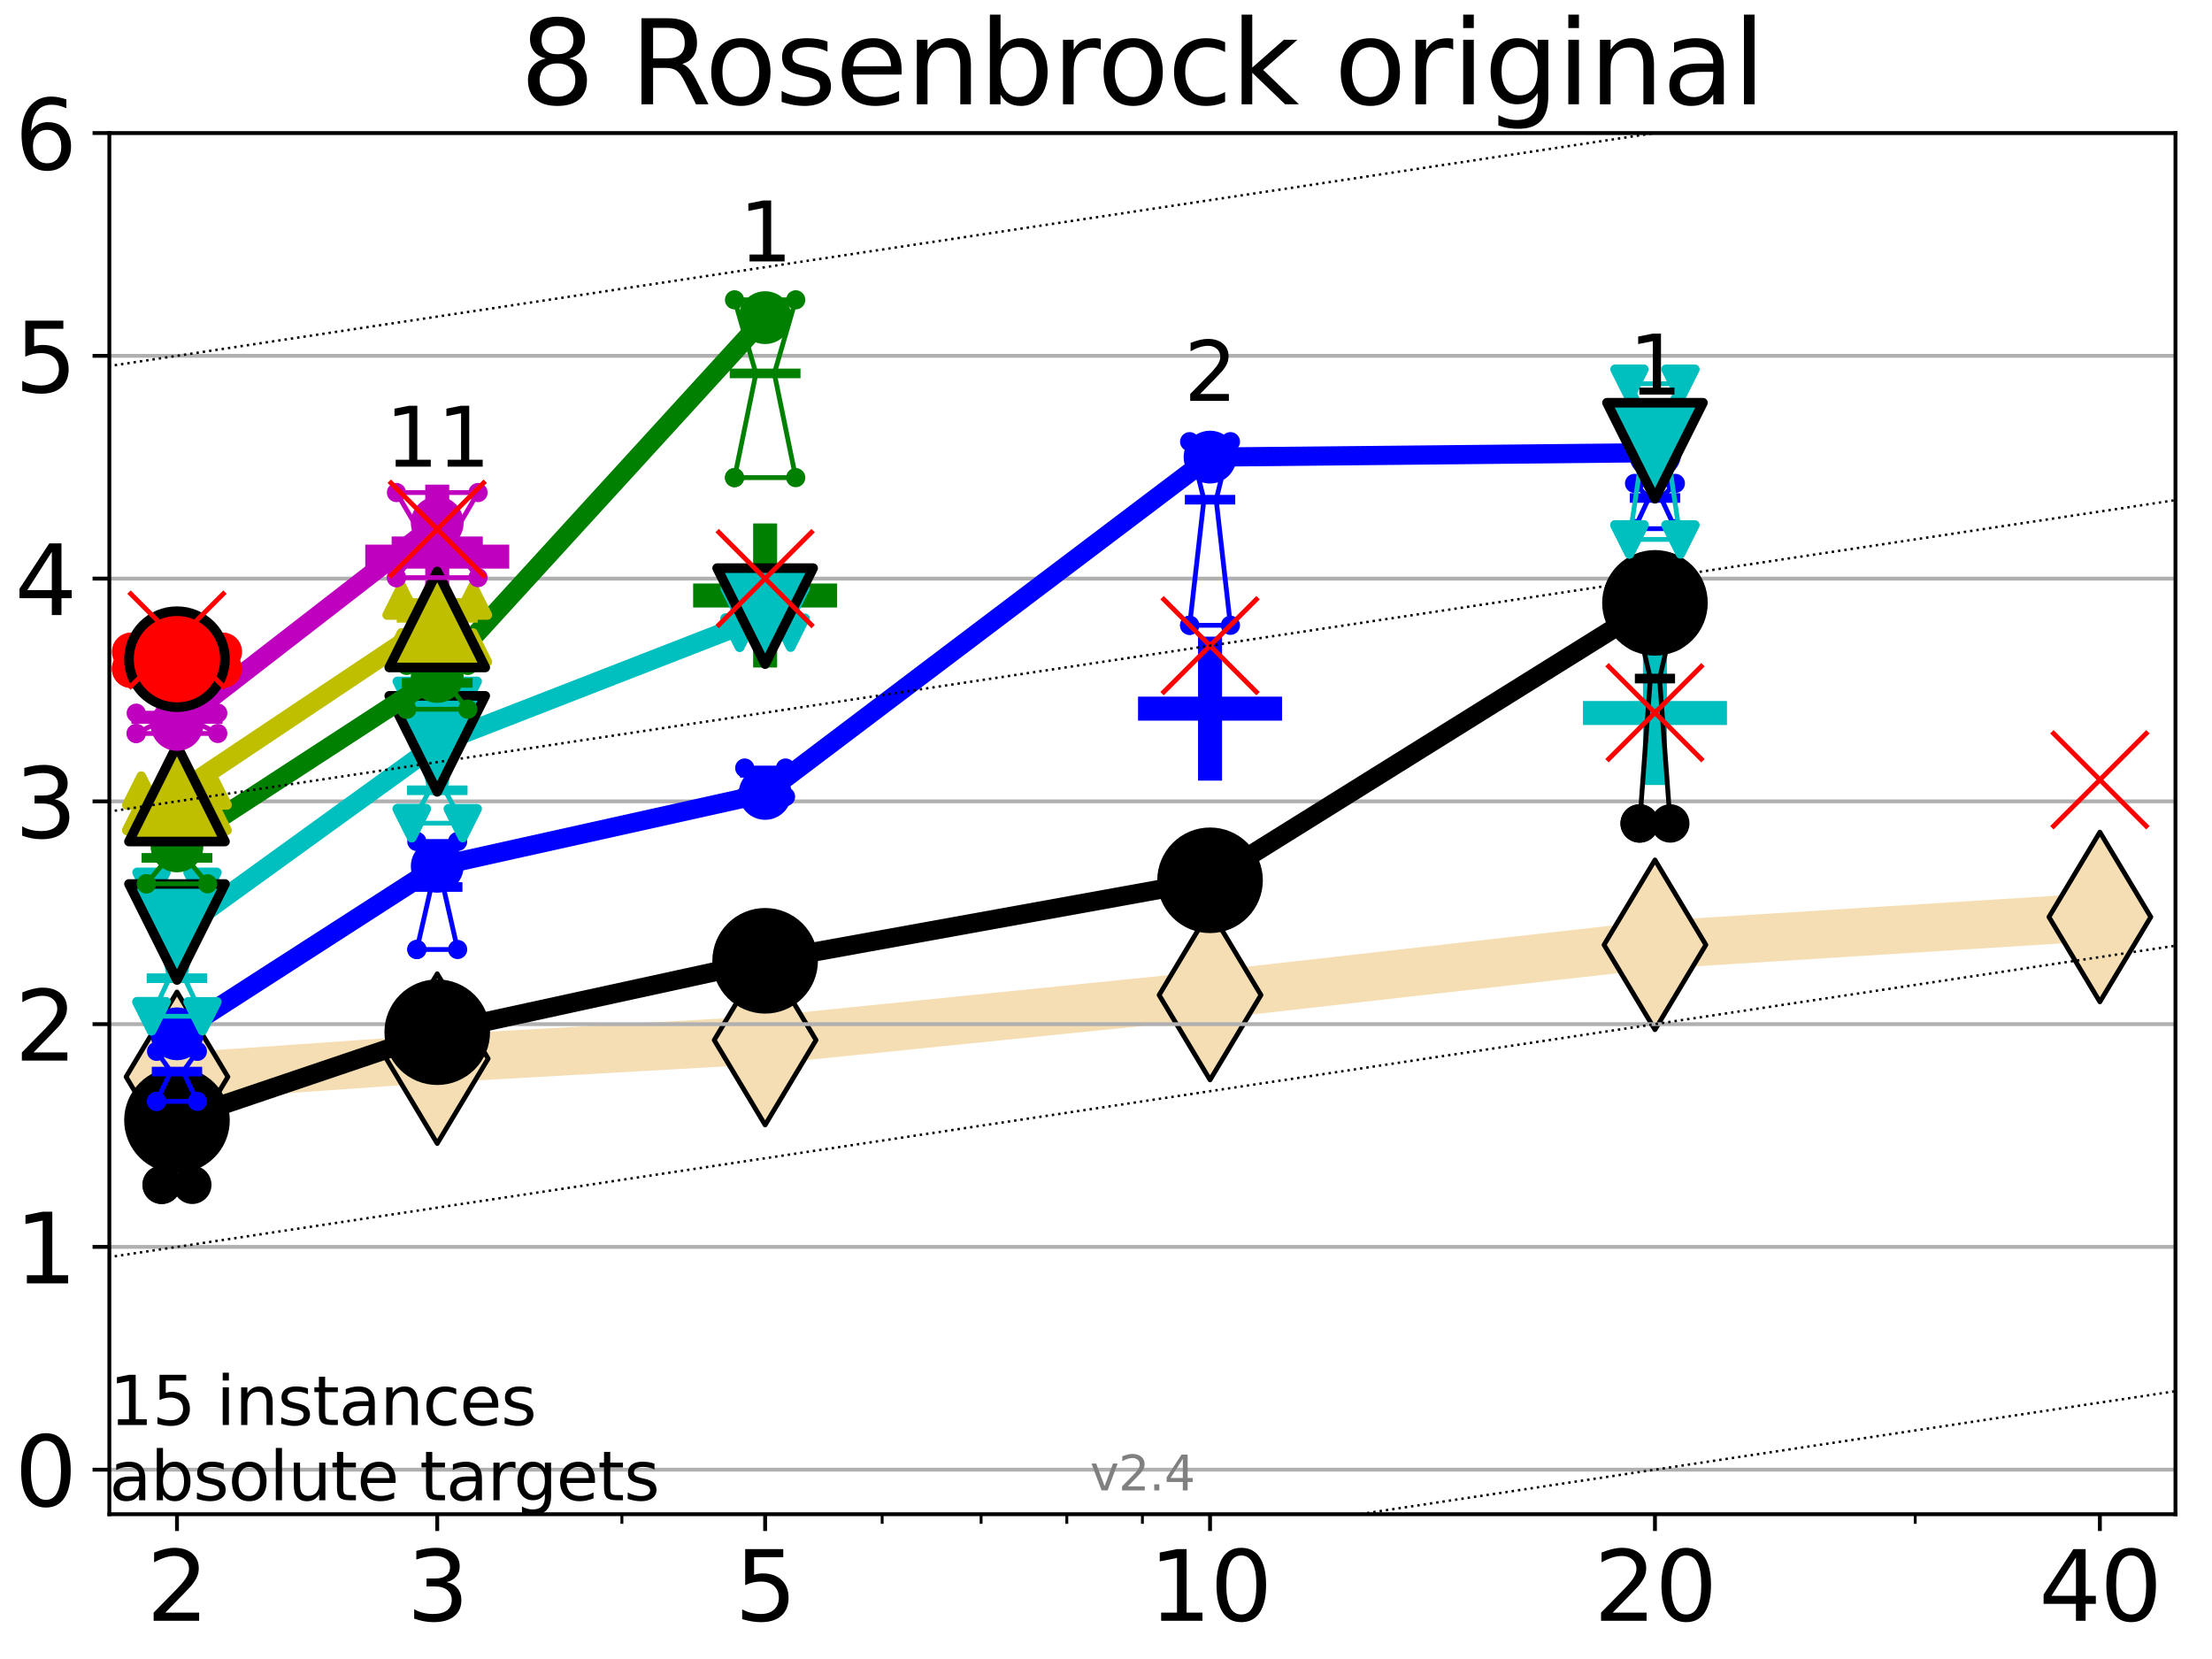 <?xml version="1.0" encoding="utf-8" standalone="no"?>
<!DOCTYPE svg PUBLIC "-//W3C//DTD SVG 1.1//EN"
  "http://www.w3.org/Graphics/SVG/1.1/DTD/svg11.dtd">
<svg height="345.6pt" version="1.1" viewBox="0 0 460.8 345.6" width="460.8pt" xmlns="http://www.w3.org/2000/svg" xmlns:xlink="http://www.w3.org/1999/xlink">
 <defs>
  <style type="text/css">*{stroke-linecap:butt;stroke-linejoin:round;}</style>
 </defs>
 <g id="figure_1">
  <g id="patch_1">
   <path d="M 0 345.6 
L 460.8 345.6 
L 460.8 0 
L 0 0 
z
" style="fill:#ffffff;"/>
  </g>
  <g id="axes_1">
   <g id="patch_2">
    <path d="M 22.78 315.44 
L 453.192 315.44 
L 453.192 27.72 
L 22.78 27.72 
z
" style="fill:#ffffff;"/>
   </g>
   <g id="line2d_1">
    <path clip-path="url(#p5b7a3ea9ce)" d="M 36.868 224.324 
L 91.085 220.534 
L 159.39 216.669 
L 252.074 207.283 
L 344.758 196.824 
L 437.443 191.024 
" style="fill:none;stroke:#f5deb3;stroke-linecap:square;stroke-width:10;"/>
    <defs>
     <path d="M 0 17.678 
L 10.607 0 
L 0 -17.678 
L -10.607 0 
z
" id="m940260587c" style="stroke:#000000;stroke-linejoin:miter;"/>
    </defs>
    <g clip-path="url(#p5b7a3ea9ce)">
     <use style="fill:#f5deb3;stroke:#000000;stroke-linejoin:miter;" x="36.868" xlink:href="#m940260587c" y="224.324"/>
     <use style="fill:#f5deb3;stroke:#000000;stroke-linejoin:miter;" x="91.085" xlink:href="#m940260587c" y="220.534"/>
     <use style="fill:#f5deb3;stroke:#000000;stroke-linejoin:miter;" x="159.39" xlink:href="#m940260587c" y="216.669"/>
     <use style="fill:#f5deb3;stroke:#000000;stroke-linejoin:miter;" x="252.074" xlink:href="#m940260587c" y="207.283"/>
     <use style="fill:#f5deb3;stroke:#000000;stroke-linejoin:miter;" x="344.758" xlink:href="#m940260587c" y="196.824"/>
     <use style="fill:#f5deb3;stroke:#000000;stroke-linejoin:miter;" x="437.443" xlink:href="#m940260587c" y="191.024"/>
    </g>
   </g>
   <g id="line2d_2">
    <defs>
     <path d="M -15 0 
L 15 0 
M 0 15 
L 0 -15 
" id="mc1e0e81f70" style="stroke:#00bfbf;stroke-width:5;"/>
    </defs>
    <g clip-path="url(#p5b7a3ea9ce)">
     <use style="fill:#00bfbf;stroke:#00bfbf;stroke-width:5;" x="344.758" xlink:href="#mc1e0e81f70" y="148.533"/>
    </g>
   </g>
   <g id="line2d_3">
    <defs>
     <path d="M -15 0 
L 15 0 
M 0 15 
L 0 -15 
" id="m82e454c839" style="stroke:#0000ff;stroke-width:5;"/>
    </defs>
    <g clip-path="url(#p5b7a3ea9ce)">
     <use style="fill:#0000ff;stroke:#0000ff;stroke-width:5;" x="252.074" xlink:href="#m82e454c839" y="147.622"/>
    </g>
   </g>
   <g id="line2d_4">
    <defs>
     <path d="M -15 0 
L 15 0 
M 0 15 
L 0 -15 
" id="m044b2eed4d" style="stroke:#008000;stroke-width:5;"/>
    </defs>
    <g clip-path="url(#p5b7a3ea9ce)">
     <use style="fill:#008000;stroke:#008000;stroke-width:5;" x="159.39" xlink:href="#m044b2eed4d" y="124.05"/>
    </g>
   </g>
   <g id="line2d_5">
    <defs>
     <path d="M -15 0 
L 15 0 
M 0 15 
L 0 -15 
" id="m26c65860c3" style="stroke:#bf00bf;stroke-width:5;"/>
    </defs>
    <g clip-path="url(#p5b7a3ea9ce)">
     <use style="fill:#bf00bf;stroke:#bf00bf;stroke-width:5;" x="91.085" xlink:href="#m26c65860c3" y="115.958"/>
    </g>
   </g>
   <g id="matplotlib.axis_1">
    <g id="xtick_1">
     <g id="line2d_6">
      <defs>
       <path d="M 0 0 
L 0 3.5 
" id="mfa2a4f6fb2" style="stroke:#000000;stroke-width:0.8;"/>
      </defs>
      <g>
       <use style="stroke:#000000;stroke-width:0.8;" x="36.868" xlink:href="#mfa2a4f6fb2" y="315.44"/>
      </g>
     </g>
     <g id="text_1">
      <!-- 2 -->
      <g transform="translate(30.506 337.637)scale(0.2 -0.2)">
       <defs>
        <path d="M 1228 531 
L 3431 531 
L 3431 0 
L 469 0 
L 469 531 
Q 828 903 1448 1529 
Q 2069 2156 2228 2338 
Q 2531 2678 2651 2914 
Q 2772 3150 2772 3378 
Q 2772 3750 2511 3984 
Q 2250 4219 1831 4219 
Q 1534 4219 1204 4116 
Q 875 4013 500 3803 
L 500 4441 
Q 881 4594 1212 4672 
Q 1544 4750 1819 4750 
Q 2544 4750 2975 4387 
Q 3406 4025 3406 3419 
Q 3406 3131 3298 2873 
Q 3191 2616 2906 2266 
Q 2828 2175 2409 1742 
Q 1991 1309 1228 531 
z
" id="DejaVuSans-32" transform="scale(0.016)"/>
       </defs>
       <use xlink:href="#DejaVuSans-32"/>
      </g>
     </g>
    </g>
    <g id="xtick_2">
     <g id="line2d_7">
      <g>
       <use style="stroke:#000000;stroke-width:0.8;" x="91.085" xlink:href="#mfa2a4f6fb2" y="315.44"/>
      </g>
     </g>
     <g id="text_2">
      <!-- 3 -->
      <g transform="translate(84.723 337.637)scale(0.2 -0.2)">
       <defs>
        <path d="M 2597 2516 
Q 3050 2419 3304 2112 
Q 3559 1806 3559 1356 
Q 3559 666 3084 287 
Q 2609 -91 1734 -91 
Q 1441 -91 1130 -33 
Q 819 25 488 141 
L 488 750 
Q 750 597 1062 519 
Q 1375 441 1716 441 
Q 2309 441 2620 675 
Q 2931 909 2931 1356 
Q 2931 1769 2642 2001 
Q 2353 2234 1838 2234 
L 1294 2234 
L 1294 2753 
L 1863 2753 
Q 2328 2753 2575 2939 
Q 2822 3125 2822 3475 
Q 2822 3834 2567 4026 
Q 2313 4219 1838 4219 
Q 1578 4219 1281 4162 
Q 984 4106 628 3988 
L 628 4550 
Q 988 4650 1302 4700 
Q 1616 4750 1894 4750 
Q 2613 4750 3031 4423 
Q 3450 4097 3450 3541 
Q 3450 3153 3228 2886 
Q 3006 2619 2597 2516 
z
" id="DejaVuSans-33" transform="scale(0.016)"/>
       </defs>
       <use xlink:href="#DejaVuSans-33"/>
      </g>
     </g>
    </g>
    <g id="xtick_3">
     <g id="line2d_8">
      <g>
       <use style="stroke:#000000;stroke-width:0.8;" x="159.39" xlink:href="#mfa2a4f6fb2" y="315.44"/>
      </g>
     </g>
     <g id="text_3">
      <!-- 5 -->
      <g transform="translate(153.028 337.637)scale(0.2 -0.2)">
       <defs>
        <path d="M 691 4666 
L 3169 4666 
L 3169 4134 
L 1269 4134 
L 1269 2991 
Q 1406 3038 1543 3061 
Q 1681 3084 1819 3084 
Q 2600 3084 3056 2656 
Q 3513 2228 3513 1497 
Q 3513 744 3044 326 
Q 2575 -91 1722 -91 
Q 1428 -91 1123 -41 
Q 819 9 494 109 
L 494 744 
Q 775 591 1075 516 
Q 1375 441 1709 441 
Q 2250 441 2565 725 
Q 2881 1009 2881 1497 
Q 2881 1984 2565 2268 
Q 2250 2553 1709 2553 
Q 1456 2553 1204 2497 
Q 953 2441 691 2322 
L 691 4666 
z
" id="DejaVuSans-35" transform="scale(0.016)"/>
       </defs>
       <use xlink:href="#DejaVuSans-35"/>
      </g>
     </g>
    </g>
    <g id="xtick_4">
     <g id="line2d_9">
      <g>
       <use style="stroke:#000000;stroke-width:0.8;" x="252.074" xlink:href="#mfa2a4f6fb2" y="315.44"/>
      </g>
     </g>
     <g id="text_4">
      <!-- 10 -->
      <g transform="translate(239.349 337.637)scale(0.2 -0.2)">
       <defs>
        <path d="M 794 531 
L 1825 531 
L 1825 4091 
L 703 3866 
L 703 4441 
L 1819 4666 
L 2450 4666 
L 2450 531 
L 3481 531 
L 3481 0 
L 794 0 
L 794 531 
z
" id="DejaVuSans-31" transform="scale(0.016)"/>
        <path d="M 2034 4250 
Q 1547 4250 1301 3770 
Q 1056 3291 1056 2328 
Q 1056 1369 1301 889 
Q 1547 409 2034 409 
Q 2525 409 2770 889 
Q 3016 1369 3016 2328 
Q 3016 3291 2770 3770 
Q 2525 4250 2034 4250 
z
M 2034 4750 
Q 2819 4750 3233 4129 
Q 3647 3509 3647 2328 
Q 3647 1150 3233 529 
Q 2819 -91 2034 -91 
Q 1250 -91 836 529 
Q 422 1150 422 2328 
Q 422 3509 836 4129 
Q 1250 4750 2034 4750 
z
" id="DejaVuSans-30" transform="scale(0.016)"/>
       </defs>
       <use xlink:href="#DejaVuSans-31"/>
       <use x="63.623" xlink:href="#DejaVuSans-30"/>
      </g>
     </g>
    </g>
    <g id="xtick_5">
     <g id="line2d_10">
      <g>
       <use style="stroke:#000000;stroke-width:0.8;" x="344.758" xlink:href="#mfa2a4f6fb2" y="315.44"/>
      </g>
     </g>
     <g id="text_5">
      <!-- 20 -->
      <g transform="translate(332.033 337.637)scale(0.2 -0.2)">
       <use xlink:href="#DejaVuSans-32"/>
       <use x="63.623" xlink:href="#DejaVuSans-30"/>
      </g>
     </g>
    </g>
    <g id="xtick_6">
     <g id="line2d_11">
      <g>
       <use style="stroke:#000000;stroke-width:0.8;" x="437.443" xlink:href="#mfa2a4f6fb2" y="315.44"/>
      </g>
     </g>
     <g id="text_6">
      <!-- 40 -->
      <g transform="translate(424.718 337.637)scale(0.2 -0.2)">
       <defs>
        <path d="M 2419 4116 
L 825 1625 
L 2419 1625 
L 2419 4116 
z
M 2253 4666 
L 3047 4666 
L 3047 1625 
L 3713 1625 
L 3713 1100 
L 3047 1100 
L 3047 0 
L 2419 0 
L 2419 1100 
L 313 1100 
L 313 1709 
L 2253 4666 
z
" id="DejaVuSans-34" transform="scale(0.016)"/>
       </defs>
       <use xlink:href="#DejaVuSans-34"/>
       <use x="63.623" xlink:href="#DejaVuSans-30"/>
      </g>
     </g>
    </g>
    <g id="xtick_7">
     <g id="line2d_12">
      <defs>
       <path d="M 0 0 
L 0 2 
" id="m7540f2433a" style="stroke:#000000;stroke-width:0.6;"/>
      </defs>
      <g>
       <use style="stroke:#000000;stroke-width:0.6;" x="129.552" xlink:href="#m7540f2433a" y="315.44"/>
      </g>
     </g>
    </g>
    <g id="xtick_8">
     <g id="line2d_13">
      <g>
       <use style="stroke:#000000;stroke-width:0.6;" x="183.769" xlink:href="#m7540f2433a" y="315.44"/>
      </g>
     </g>
    </g>
    <g id="xtick_9">
     <g id="line2d_14">
      <g>
       <use style="stroke:#000000;stroke-width:0.6;" x="204.381" xlink:href="#m7540f2433a" y="315.44"/>
      </g>
     </g>
    </g>
    <g id="xtick_10">
     <g id="line2d_15">
      <g>
       <use style="stroke:#000000;stroke-width:0.6;" x="222.237" xlink:href="#m7540f2433a" y="315.44"/>
      </g>
     </g>
    </g>
    <g id="xtick_11">
     <g id="line2d_16">
      <g>
       <use style="stroke:#000000;stroke-width:0.6;" x="237.986" xlink:href="#m7540f2433a" y="315.44"/>
      </g>
     </g>
    </g>
    <g id="xtick_12">
     <g id="line2d_17">
      <g>
       <use style="stroke:#000000;stroke-width:0.6;" x="398.975" xlink:href="#m7540f2433a" y="315.44"/>
      </g>
     </g>
    </g>
   </g>
   <g id="matplotlib.axis_2">
    <g id="ytick_1">
     <g id="line2d_18">
      <path clip-path="url(#p5b7a3ea9ce)" d="M 22.78 306.159 
L 453.192 306.159 
" style="fill:none;stroke:#b0b0b0;stroke-linecap:square;stroke-width:0.8;"/>
     </g>
     <g id="line2d_19">
      <defs>
       <path d="M 0 0 
L -3.5 0 
" id="m27bb9becf2" style="stroke:#000000;stroke-width:0.8;"/>
      </defs>
      <g>
       <use style="stroke:#000000;stroke-width:0.8;" x="22.78" xlink:href="#m27bb9becf2" y="306.159"/>
      </g>
     </g>
     <g id="text_7">
      <!-- 0 -->
      <g transform="translate(3.055 313.757)scale(0.2 -0.2)">
       <use xlink:href="#DejaVuSans-30"/>
      </g>
     </g>
    </g>
    <g id="ytick_2">
     <g id="line2d_20">
      <path clip-path="url(#p5b7a3ea9ce)" d="M 22.78 259.752 
L 453.192 259.752 
" style="fill:none;stroke:#b0b0b0;stroke-linecap:square;stroke-width:0.8;"/>
     </g>
     <g id="line2d_21">
      <g>
       <use style="stroke:#000000;stroke-width:0.8;" x="22.78" xlink:href="#m27bb9becf2" y="259.752"/>
      </g>
     </g>
     <g id="text_8">
      <!-- 1 -->
      <g transform="translate(3.055 267.351)scale(0.2 -0.2)">
       <use xlink:href="#DejaVuSans-31"/>
      </g>
     </g>
    </g>
    <g id="ytick_3">
     <g id="line2d_22">
      <path clip-path="url(#p5b7a3ea9ce)" d="M 22.78 213.346 
L 453.192 213.346 
" style="fill:none;stroke:#b0b0b0;stroke-linecap:square;stroke-width:0.8;"/>
     </g>
     <g id="line2d_23">
      <g>
       <use style="stroke:#000000;stroke-width:0.8;" x="22.78" xlink:href="#m27bb9becf2" y="213.346"/>
      </g>
     </g>
     <g id="text_9">
      <!-- 2 -->
      <g transform="translate(3.055 220.944)scale(0.2 -0.2)">
       <use xlink:href="#DejaVuSans-32"/>
      </g>
     </g>
    </g>
    <g id="ytick_4">
     <g id="line2d_24">
      <path clip-path="url(#p5b7a3ea9ce)" d="M 22.78 166.939 
L 453.192 166.939 
" style="fill:none;stroke:#b0b0b0;stroke-linecap:square;stroke-width:0.8;"/>
     </g>
     <g id="line2d_25">
      <g>
       <use style="stroke:#000000;stroke-width:0.8;" x="22.78" xlink:href="#m27bb9becf2" y="166.939"/>
      </g>
     </g>
     <g id="text_10">
      <!-- 3 -->
      <g transform="translate(3.055 174.538)scale(0.2 -0.2)">
       <use xlink:href="#DejaVuSans-33"/>
      </g>
     </g>
    </g>
    <g id="ytick_5">
     <g id="line2d_26">
      <path clip-path="url(#p5b7a3ea9ce)" d="M 22.78 120.533 
L 453.192 120.533 
" style="fill:none;stroke:#b0b0b0;stroke-linecap:square;stroke-width:0.8;"/>
     </g>
     <g id="line2d_27">
      <g>
       <use style="stroke:#000000;stroke-width:0.8;" x="22.78" xlink:href="#m27bb9becf2" y="120.533"/>
      </g>
     </g>
     <g id="text_11">
      <!-- 4 -->
      <g transform="translate(3.055 128.131)scale(0.2 -0.2)">
       <use xlink:href="#DejaVuSans-34"/>
      </g>
     </g>
    </g>
    <g id="ytick_6">
     <g id="line2d_28">
      <path clip-path="url(#p5b7a3ea9ce)" d="M 22.78 74.126 
L 453.192 74.126 
" style="fill:none;stroke:#b0b0b0;stroke-linecap:square;stroke-width:0.8;"/>
     </g>
     <g id="line2d_29">
      <g>
       <use style="stroke:#000000;stroke-width:0.8;" x="22.78" xlink:href="#m27bb9becf2" y="74.126"/>
      </g>
     </g>
     <g id="text_12">
      <!-- 5 -->
      <g transform="translate(3.055 81.725)scale(0.2 -0.2)">
       <use xlink:href="#DejaVuSans-35"/>
      </g>
     </g>
    </g>
    <g id="ytick_7">
     <g id="line2d_30">
      <path clip-path="url(#p5b7a3ea9ce)" d="M 22.78 27.72 
L 453.192 27.72 
" style="fill:none;stroke:#b0b0b0;stroke-linecap:square;stroke-width:0.8;"/>
     </g>
     <g id="line2d_31">
      <g>
       <use style="stroke:#000000;stroke-width:0.8;" x="22.78" xlink:href="#m27bb9becf2" y="27.72"/>
      </g>
     </g>
     <g id="text_13">
      <!-- 6 -->
      <g transform="translate(3.055 35.318)scale(0.2 -0.2)">
       <defs>
        <path d="M 2113 2584 
Q 1688 2584 1439 2293 
Q 1191 2003 1191 1497 
Q 1191 994 1439 701 
Q 1688 409 2113 409 
Q 2538 409 2786 701 
Q 3034 994 3034 1497 
Q 3034 2003 2786 2293 
Q 2538 2584 2113 2584 
z
M 3366 4563 
L 3366 3988 
Q 3128 4100 2886 4159 
Q 2644 4219 2406 4219 
Q 1781 4219 1451 3797 
Q 1122 3375 1075 2522 
Q 1259 2794 1537 2939 
Q 1816 3084 2150 3084 
Q 2853 3084 3261 2657 
Q 3669 2231 3669 1497 
Q 3669 778 3244 343 
Q 2819 -91 2113 -91 
Q 1303 -91 875 529 
Q 447 1150 447 2328 
Q 447 3434 972 4092 
Q 1497 4750 2381 4750 
Q 2619 4750 2861 4703 
Q 3103 4656 3366 4563 
z
" id="DejaVuSans-36" transform="scale(0.016)"/>
       </defs>
       <use xlink:href="#DejaVuSans-36"/>
      </g>
     </g>
    </g>
   </g>
   <g id="line2d_32">
    <path clip-path="url(#p5b7a3ea9ce)" d="M 33.682 246.816 
L 35.912 231.071 
L 33.682 227.316 
L 40.054 227.316 
L 37.824 231.071 
L 40.054 246.816 
L 33.682 246.816 
" style="fill:none;stroke:#000000;stroke-linecap:square;"/>
   </g>
   <g id="line2d_33">
    <path clip-path="url(#p5b7a3ea9ce)" d="M 33.682 246.816 
L 40.054 246.816 
L 40.054 227.316 
L 33.682 227.316 
L 33.682 246.816 
" style="fill:none;"/>
    <defs>
     <path d="M 0 3 
C 0.796 3 1.559 2.684 2.121 2.121 
C 2.684 1.559 3 0.796 3 0 
C 3 -0.796 2.684 -1.559 2.121 -2.121 
C 1.559 -2.684 0.796 -3 0 -3 
C -0.796 -3 -1.559 -2.684 -2.121 -2.121 
C -2.684 -1.559 -3 -0.796 -3 0 
C -3 0.796 -2.684 1.559 -2.121 2.121 
C -1.559 2.684 -0.796 3 0 3 
z
" id="ma85187b15a" style="stroke:#000000;stroke-width:2;"/>
    </defs>
    <g clip-path="url(#p5b7a3ea9ce)">
     <use style="stroke:#000000;stroke-width:2;" x="33.682" xlink:href="#ma85187b15a" y="246.816"/>
     <use style="stroke:#000000;stroke-width:2;" x="40.054" xlink:href="#ma85187b15a" y="246.816"/>
     <use style="stroke:#000000;stroke-width:2;" x="40.054" xlink:href="#ma85187b15a" y="227.316"/>
     <use style="stroke:#000000;stroke-width:2;" x="33.682" xlink:href="#ma85187b15a" y="227.316"/>
     <use style="stroke:#000000;stroke-width:2;" x="33.682" xlink:href="#ma85187b15a" y="246.816"/>
    </g>
   </g>
   <g id="line2d_34">
    <path clip-path="url(#p5b7a3ea9ce)" d="M 33.682 231.071 
L 40.054 231.071 
" style="fill:none;stroke:#000000;stroke-linecap:square;stroke-width:2;"/>
   </g>
   <g id="line2d_35">
    <path clip-path="url(#p5b7a3ea9ce)" d="M 87.899 219.689 
L 90.129 214.953 
L 87.899 213.013 
L 94.271 213.013 
L 92.041 214.953 
L 94.271 219.689 
L 87.899 219.689 
" style="fill:none;stroke:#000000;stroke-linecap:square;"/>
   </g>
   <g id="line2d_36">
    <path clip-path="url(#p5b7a3ea9ce)" d="M 87.899 219.689 
L 94.271 219.689 
L 94.271 213.013 
L 87.899 213.013 
L 87.899 219.689 
" style="fill:none;"/>
    <g clip-path="url(#p5b7a3ea9ce)">
     <use style="stroke:#000000;stroke-width:2;" x="87.899" xlink:href="#ma85187b15a" y="219.689"/>
     <use style="stroke:#000000;stroke-width:2;" x="94.271" xlink:href="#ma85187b15a" y="219.689"/>
     <use style="stroke:#000000;stroke-width:2;" x="94.271" xlink:href="#ma85187b15a" y="213.013"/>
     <use style="stroke:#000000;stroke-width:2;" x="87.899" xlink:href="#ma85187b15a" y="213.013"/>
     <use style="stroke:#000000;stroke-width:2;" x="87.899" xlink:href="#ma85187b15a" y="219.689"/>
    </g>
   </g>
   <g id="line2d_37">
    <path clip-path="url(#p5b7a3ea9ce)" d="M 87.899 214.953 
L 94.271 214.953 
" style="fill:none;stroke:#000000;stroke-linecap:square;stroke-width:2;"/>
   </g>
   <g id="line2d_38">
    <path clip-path="url(#p5b7a3ea9ce)" d="M 156.204 205.636 
L 158.434 200.052 
L 156.204 197.455 
L 162.576 197.455 
L 160.346 200.052 
L 162.576 205.636 
L 156.204 205.636 
" style="fill:none;stroke:#000000;stroke-linecap:square;"/>
   </g>
   <g id="line2d_39">
    <path clip-path="url(#p5b7a3ea9ce)" d="M 156.204 205.636 
L 162.576 205.636 
L 162.576 197.455 
L 156.204 197.455 
L 156.204 205.636 
" style="fill:none;"/>
    <g clip-path="url(#p5b7a3ea9ce)">
     <use style="stroke:#000000;stroke-width:2;" x="156.204" xlink:href="#ma85187b15a" y="205.636"/>
     <use style="stroke:#000000;stroke-width:2;" x="162.576" xlink:href="#ma85187b15a" y="205.636"/>
     <use style="stroke:#000000;stroke-width:2;" x="162.576" xlink:href="#ma85187b15a" y="197.455"/>
     <use style="stroke:#000000;stroke-width:2;" x="156.204" xlink:href="#ma85187b15a" y="197.455"/>
     <use style="stroke:#000000;stroke-width:2;" x="156.204" xlink:href="#ma85187b15a" y="205.636"/>
    </g>
   </g>
   <g id="line2d_40">
    <path clip-path="url(#p5b7a3ea9ce)" d="M 156.204 200.052 
L 162.576 200.052 
" style="fill:none;stroke:#000000;stroke-linecap:square;stroke-width:2;"/>
   </g>
   <g id="line2d_41">
    <path clip-path="url(#p5b7a3ea9ce)" d="M 248.888 186.815 
L 251.118 184.339 
L 248.888 183.113 
L 255.26 183.113 
L 253.03 184.339 
L 255.26 186.815 
L 248.888 186.815 
" style="fill:none;stroke:#000000;stroke-linecap:square;"/>
   </g>
   <g id="line2d_42">
    <path clip-path="url(#p5b7a3ea9ce)" d="M 248.888 186.815 
L 255.26 186.815 
L 255.26 183.113 
L 248.888 183.113 
L 248.888 186.815 
" style="fill:none;"/>
    <g clip-path="url(#p5b7a3ea9ce)">
     <use style="stroke:#000000;stroke-width:2;" x="248.888" xlink:href="#ma85187b15a" y="186.815"/>
     <use style="stroke:#000000;stroke-width:2;" x="255.26" xlink:href="#ma85187b15a" y="186.815"/>
     <use style="stroke:#000000;stroke-width:2;" x="255.26" xlink:href="#ma85187b15a" y="183.113"/>
     <use style="stroke:#000000;stroke-width:2;" x="248.888" xlink:href="#ma85187b15a" y="183.113"/>
     <use style="stroke:#000000;stroke-width:2;" x="248.888" xlink:href="#ma85187b15a" y="186.815"/>
    </g>
   </g>
   <g id="line2d_43">
    <path clip-path="url(#p5b7a3ea9ce)" d="M 248.888 184.339 
L 255.26 184.339 
" style="fill:none;stroke:#000000;stroke-linecap:square;stroke-width:2;"/>
   </g>
   <g id="line2d_44">
    <path clip-path="url(#p5b7a3ea9ce)" d="M 341.572 171.539 
L 343.803 141.351 
L 341.572 131.81 
L 347.945 131.81 
L 345.714 141.351 
L 347.945 171.539 
L 341.572 171.539 
" style="fill:none;stroke:#000000;stroke-linecap:square;"/>
   </g>
   <g id="line2d_45">
    <path clip-path="url(#p5b7a3ea9ce)" d="M 341.572 171.539 
L 347.945 171.539 
L 347.945 131.81 
L 341.572 131.81 
L 341.572 171.539 
" style="fill:none;"/>
    <g clip-path="url(#p5b7a3ea9ce)">
     <use style="stroke:#000000;stroke-width:2;" x="341.572" xlink:href="#ma85187b15a" y="171.539"/>
     <use style="stroke:#000000;stroke-width:2;" x="347.945" xlink:href="#ma85187b15a" y="171.539"/>
     <use style="stroke:#000000;stroke-width:2;" x="347.945" xlink:href="#ma85187b15a" y="131.81"/>
     <use style="stroke:#000000;stroke-width:2;" x="341.572" xlink:href="#ma85187b15a" y="131.81"/>
     <use style="stroke:#000000;stroke-width:2;" x="341.572" xlink:href="#ma85187b15a" y="171.539"/>
    </g>
   </g>
   <g id="line2d_46">
    <path clip-path="url(#p5b7a3ea9ce)" d="M 341.572 141.351 
L 347.945 141.351 
" style="fill:none;stroke:#000000;stroke-linecap:square;stroke-width:2;"/>
   </g>
   <g id="line2d_47">
    <path clip-path="url(#p5b7a3ea9ce)" d="M 36.868 233.366 
L 91.085 215.026 
" style="fill:none;stroke:#000000;stroke-linecap:square;stroke-width:4;"/>
   </g>
   <g id="line2d_48">
    <path clip-path="url(#p5b7a3ea9ce)" d="M 91.085 215.026 
L 159.39 200.153 
" style="fill:none;stroke:#000000;stroke-linecap:square;stroke-width:4;"/>
   </g>
   <g id="line2d_49">
    <path clip-path="url(#p5b7a3ea9ce)" d="M 159.39 200.153 
L 252.074 183.382 
" style="fill:none;stroke:#000000;stroke-linecap:square;stroke-width:4;"/>
   </g>
   <g id="line2d_50">
    <path clip-path="url(#p5b7a3ea9ce)" d="M 252.074 183.382 
L 344.758 125.586 
" style="fill:none;stroke:#000000;stroke-linecap:square;stroke-width:4;"/>
   </g>
   <g id="line2d_51">
    <path clip-path="url(#p5b7a3ea9ce)" d="M 36.868 233.366 
L 91.085 215.026 
L 159.39 200.153 
L 252.074 183.382 
L 344.758 125.586 
" style="fill:none;"/>
    <defs>
     <path d="M 0 10 
C 2.652 10 5.196 8.946 7.071 7.071 
C 8.946 5.196 10 2.652 10 0 
C 10 -2.652 8.946 -5.196 7.071 -7.071 
C 5.196 -8.946 2.652 -10 0 -10 
C -2.652 -10 -5.196 -8.946 -7.071 -7.071 
C -8.946 -5.196 -10 -2.652 -10 0 
C -10 2.652 -8.946 5.196 -7.071 7.071 
C -5.196 8.946 -2.652 10 0 10 
z
" id="mff451a2d55" style="stroke:#000000;stroke-width:2;"/>
    </defs>
    <g clip-path="url(#p5b7a3ea9ce)">
     <use style="stroke:#000000;stroke-width:2;" x="36.868" xlink:href="#mff451a2d55" y="233.366"/>
     <use style="stroke:#000000;stroke-width:2;" x="91.085" xlink:href="#mff451a2d55" y="215.026"/>
     <use style="stroke:#000000;stroke-width:2;" x="159.39" xlink:href="#mff451a2d55" y="200.153"/>
     <use style="stroke:#000000;stroke-width:2;" x="252.074" xlink:href="#mff451a2d55" y="183.382"/>
     <use style="stroke:#000000;stroke-width:2;" x="344.758" xlink:href="#mff451a2d55" y="125.586"/>
    </g>
   </g>
   <g id="line2d_52">
    <path clip-path="url(#p5b7a3ea9ce)" d="M 32.62 229.439 
L 35.594 223.225 
L 32.62 219.01 
L 41.116 219.01 
L 38.143 223.225 
L 41.116 229.439 
L 32.62 229.439 
" style="fill:none;stroke:#0000ff;stroke-linecap:square;"/>
   </g>
   <g id="line2d_53">
    <path clip-path="url(#p5b7a3ea9ce)" d="M 32.62 229.439 
L 41.116 229.439 
L 41.116 219.01 
L 32.62 219.01 
L 32.62 229.439 
" style="fill:none;"/>
    <defs>
     <path d="M 0 1.5 
C 0.398 1.5 0.779 1.342 1.061 1.061 
C 1.342 0.779 1.5 0.398 1.5 0 
C 1.5 -0.398 1.342 -0.779 1.061 -1.061 
C 0.779 -1.342 0.398 -1.5 0 -1.5 
C -0.398 -1.5 -0.779 -1.342 -1.061 -1.061 
C -1.342 -0.779 -1.5 -0.398 -1.5 0 
C -1.5 0.398 -1.342 0.779 -1.061 1.061 
C -0.779 1.342 -0.398 1.5 0 1.5 
z
" id="mc508a95f79" style="stroke:#0000ff;"/>
    </defs>
    <g clip-path="url(#p5b7a3ea9ce)">
     <use style="fill:#0000ff;stroke:#0000ff;" x="32.62" xlink:href="#mc508a95f79" y="229.439"/>
     <use style="fill:#0000ff;stroke:#0000ff;" x="41.116" xlink:href="#mc508a95f79" y="229.439"/>
     <use style="fill:#0000ff;stroke:#0000ff;" x="41.116" xlink:href="#mc508a95f79" y="219.01"/>
     <use style="fill:#0000ff;stroke:#0000ff;" x="32.62" xlink:href="#mc508a95f79" y="219.01"/>
     <use style="fill:#0000ff;stroke:#0000ff;" x="32.62" xlink:href="#mc508a95f79" y="229.439"/>
    </g>
   </g>
   <g id="line2d_54">
    <path clip-path="url(#p5b7a3ea9ce)" d="M 32.62 223.225 
L 41.116 223.225 
" style="fill:none;stroke:#0000ff;stroke-linecap:square;stroke-width:2;"/>
   </g>
   <g id="line2d_55">
    <path clip-path="url(#p5b7a3ea9ce)" d="M 86.837 197.794 
L 89.811 184.778 
L 86.837 175.293 
L 95.333 175.293 
L 92.359 184.778 
L 95.333 197.794 
L 86.837 197.794 
" style="fill:none;stroke:#0000ff;stroke-linecap:square;"/>
   </g>
   <g id="line2d_56">
    <path clip-path="url(#p5b7a3ea9ce)" d="M 86.837 197.794 
L 95.333 197.794 
L 95.333 175.293 
L 86.837 175.293 
L 86.837 197.794 
" style="fill:none;"/>
    <g clip-path="url(#p5b7a3ea9ce)">
     <use style="fill:#0000ff;stroke:#0000ff;" x="86.837" xlink:href="#mc508a95f79" y="197.794"/>
     <use style="fill:#0000ff;stroke:#0000ff;" x="95.333" xlink:href="#mc508a95f79" y="197.794"/>
     <use style="fill:#0000ff;stroke:#0000ff;" x="95.333" xlink:href="#mc508a95f79" y="175.293"/>
     <use style="fill:#0000ff;stroke:#0000ff;" x="86.837" xlink:href="#mc508a95f79" y="175.293"/>
     <use style="fill:#0000ff;stroke:#0000ff;" x="86.837" xlink:href="#mc508a95f79" y="197.794"/>
    </g>
   </g>
   <g id="line2d_57">
    <path clip-path="url(#p5b7a3ea9ce)" d="M 86.837 184.778 
L 95.333 184.778 
" style="fill:none;stroke:#0000ff;stroke-linecap:square;stroke-width:2;"/>
   </g>
   <g id="line2d_58">
    <path clip-path="url(#p5b7a3ea9ce)" d="M 155.142 165.96 
L 158.116 160.978 
L 155.142 159.995 
L 163.638 159.995 
L 160.665 160.978 
L 163.638 165.96 
L 155.142 165.96 
" style="fill:none;stroke:#0000ff;stroke-linecap:square;"/>
   </g>
   <g id="line2d_59">
    <path clip-path="url(#p5b7a3ea9ce)" d="M 155.142 165.96 
L 163.638 165.96 
L 163.638 159.995 
L 155.142 159.995 
L 155.142 165.96 
" style="fill:none;"/>
    <g clip-path="url(#p5b7a3ea9ce)">
     <use style="fill:#0000ff;stroke:#0000ff;" x="155.142" xlink:href="#mc508a95f79" y="165.96"/>
     <use style="fill:#0000ff;stroke:#0000ff;" x="163.638" xlink:href="#mc508a95f79" y="165.96"/>
     <use style="fill:#0000ff;stroke:#0000ff;" x="163.638" xlink:href="#mc508a95f79" y="159.995"/>
     <use style="fill:#0000ff;stroke:#0000ff;" x="155.142" xlink:href="#mc508a95f79" y="159.995"/>
     <use style="fill:#0000ff;stroke:#0000ff;" x="155.142" xlink:href="#mc508a95f79" y="165.96"/>
    </g>
   </g>
   <g id="line2d_60">
    <path clip-path="url(#p5b7a3ea9ce)" d="M 155.142 160.978 
L 163.638 160.978 
" style="fill:none;stroke:#0000ff;stroke-linecap:square;stroke-width:2;"/>
   </g>
   <g id="line2d_61">
    <path clip-path="url(#p5b7a3ea9ce)" d="M 247.826 130.259 
L 250.8 104.093 
L 247.826 92.012 
L 256.322 92.012 
L 253.349 104.093 
L 256.322 130.259 
L 247.826 130.259 
" style="fill:none;stroke:#0000ff;stroke-linecap:square;"/>
   </g>
   <g id="line2d_62">
    <path clip-path="url(#p5b7a3ea9ce)" d="M 247.826 130.259 
L 256.322 130.259 
L 256.322 92.012 
L 247.826 92.012 
L 247.826 130.259 
" style="fill:none;"/>
    <g clip-path="url(#p5b7a3ea9ce)">
     <use style="fill:#0000ff;stroke:#0000ff;" x="247.826" xlink:href="#mc508a95f79" y="130.259"/>
     <use style="fill:#0000ff;stroke:#0000ff;" x="256.322" xlink:href="#mc508a95f79" y="130.259"/>
     <use style="fill:#0000ff;stroke:#0000ff;" x="256.322" xlink:href="#mc508a95f79" y="92.012"/>
     <use style="fill:#0000ff;stroke:#0000ff;" x="247.826" xlink:href="#mc508a95f79" y="92.012"/>
     <use style="fill:#0000ff;stroke:#0000ff;" x="247.826" xlink:href="#mc508a95f79" y="130.259"/>
    </g>
   </g>
   <g id="line2d_63">
    <path clip-path="url(#p5b7a3ea9ce)" d="M 247.826 104.093 
L 256.322 104.093 
" style="fill:none;stroke:#0000ff;stroke-linecap:square;stroke-width:2;"/>
   </g>
   <g id="line2d_64">
    <path clip-path="url(#p5b7a3ea9ce)" d="M 340.51 110.135 
L 343.484 103.745 
L 340.51 100.701 
L 349.007 100.701 
L 346.033 103.745 
L 349.007 110.135 
L 340.51 110.135 
" style="fill:none;stroke:#0000ff;stroke-linecap:square;"/>
   </g>
   <g id="line2d_65">
    <path clip-path="url(#p5b7a3ea9ce)" d="M 340.51 110.135 
L 349.007 110.135 
L 349.007 100.701 
L 340.51 100.701 
L 340.51 110.135 
" style="fill:none;"/>
    <g clip-path="url(#p5b7a3ea9ce)">
     <use style="fill:#0000ff;stroke:#0000ff;" x="340.51" xlink:href="#mc508a95f79" y="110.135"/>
     <use style="fill:#0000ff;stroke:#0000ff;" x="349.007" xlink:href="#mc508a95f79" y="110.135"/>
     <use style="fill:#0000ff;stroke:#0000ff;" x="349.007" xlink:href="#mc508a95f79" y="100.701"/>
     <use style="fill:#0000ff;stroke:#0000ff;" x="340.51" xlink:href="#mc508a95f79" y="100.701"/>
     <use style="fill:#0000ff;stroke:#0000ff;" x="340.51" xlink:href="#mc508a95f79" y="110.135"/>
    </g>
   </g>
   <g id="line2d_66">
    <path clip-path="url(#p5b7a3ea9ce)" d="M 340.51 103.745 
L 349.007 103.745 
" style="fill:none;stroke:#0000ff;stroke-linecap:square;stroke-width:2;"/>
   </g>
   <g id="line2d_67">
    <path clip-path="url(#p5b7a3ea9ce)" d="M 36.868 215.365 
L 91.085 180.464 
" style="fill:none;stroke:#0000ff;stroke-linecap:square;stroke-width:4;"/>
   </g>
   <g id="line2d_68">
    <path clip-path="url(#p5b7a3ea9ce)" d="M 91.085 180.464 
L 159.39 165.283 
" style="fill:none;stroke:#0000ff;stroke-linecap:square;stroke-width:4;"/>
   </g>
   <g id="line2d_69">
    <path clip-path="url(#p5b7a3ea9ce)" d="M 159.39 165.283 
L 252.074 95.223 
" style="fill:none;stroke:#0000ff;stroke-linecap:square;stroke-width:4;"/>
   </g>
   <g id="line2d_70">
    <path clip-path="url(#p5b7a3ea9ce)" d="M 252.074 95.223 
L 344.758 94.3 
" style="fill:none;stroke:#0000ff;stroke-linecap:square;stroke-width:4;"/>
   </g>
   <g id="line2d_71">
    <path clip-path="url(#p5b7a3ea9ce)" d="M 36.868 215.365 
L 91.085 180.464 
L 159.39 165.283 
L 252.074 95.223 
L 344.758 94.3 
" style="fill:none;"/>
    <defs>
     <path d="M 0 5 
C 1.326 5 2.598 4.473 3.536 3.536 
C 4.473 2.598 5 1.326 5 0 
C 5 -1.326 4.473 -2.598 3.536 -3.536 
C 2.598 -4.473 1.326 -5 0 -5 
C -1.326 -5 -2.598 -4.473 -3.536 -3.536 
C -4.473 -2.598 -5 -1.326 -5 0 
C -5 1.326 -4.473 2.598 -3.536 3.536 
C -2.598 4.473 -1.326 5 0 5 
z
" id="m4760930b8a" style="stroke:#0000ff;"/>
    </defs>
    <g clip-path="url(#p5b7a3ea9ce)">
     <use style="fill:#0000ff;stroke:#0000ff;" x="36.868" xlink:href="#m4760930b8a" y="215.365"/>
     <use style="fill:#0000ff;stroke:#0000ff;" x="91.085" xlink:href="#m4760930b8a" y="180.464"/>
     <use style="fill:#0000ff;stroke:#0000ff;" x="159.39" xlink:href="#m4760930b8a" y="165.283"/>
     <use style="fill:#0000ff;stroke:#0000ff;" x="252.074" xlink:href="#m4760930b8a" y="95.223"/>
     <use style="fill:#0000ff;stroke:#0000ff;" x="344.758" xlink:href="#m4760930b8a" y="94.3"/>
    </g>
   </g>
   <g id="line2d_72">
    <path clip-path="url(#p5b7a3ea9ce)" d="M 31.558 211.702 
L 35.275 203.779 
L 31.558 184.737 
L 42.178 184.737 
L 38.461 203.779 
L 42.178 211.702 
L 31.558 211.702 
" style="fill:none;stroke:#00bfbf;stroke-linecap:square;"/>
   </g>
   <g id="line2d_73">
    <path clip-path="url(#p5b7a3ea9ce)" d="M 31.558 211.702 
L 42.178 211.702 
L 42.178 184.737 
L 31.558 184.737 
L 31.558 211.702 
" style="fill:none;"/>
    <defs>
     <path d="M -0 3 
L 3 -3 
L -3 -3 
z
" id="m9f2e009491" style="stroke:#00bfbf;stroke-linejoin:miter;stroke-width:2;"/>
    </defs>
    <g clip-path="url(#p5b7a3ea9ce)">
     <use style="fill:#00bfbf;stroke:#00bfbf;stroke-linejoin:miter;stroke-width:2;" x="31.558" xlink:href="#m9f2e009491" y="211.702"/>
     <use style="fill:#00bfbf;stroke:#00bfbf;stroke-linejoin:miter;stroke-width:2;" x="42.178" xlink:href="#m9f2e009491" y="211.702"/>
     <use style="fill:#00bfbf;stroke:#00bfbf;stroke-linejoin:miter;stroke-width:2;" x="42.178" xlink:href="#m9f2e009491" y="184.737"/>
     <use style="fill:#00bfbf;stroke:#00bfbf;stroke-linejoin:miter;stroke-width:2;" x="31.558" xlink:href="#m9f2e009491" y="184.737"/>
     <use style="fill:#00bfbf;stroke:#00bfbf;stroke-linejoin:miter;stroke-width:2;" x="31.558" xlink:href="#m9f2e009491" y="211.702"/>
    </g>
   </g>
   <g id="line2d_74">
    <path clip-path="url(#p5b7a3ea9ce)" d="M 31.558 203.779 
L 42.178 203.779 
" style="fill:none;stroke:#00bfbf;stroke-linecap:square;stroke-width:2;"/>
   </g>
   <g id="line2d_75">
    <path clip-path="url(#p5b7a3ea9ce)" d="M 85.775 171.487 
L 89.492 164.625 
L 85.775 144.953 
L 96.395 144.953 
L 92.678 164.625 
L 96.395 171.487 
L 85.775 171.487 
" style="fill:none;stroke:#00bfbf;stroke-linecap:square;"/>
   </g>
   <g id="line2d_76">
    <path clip-path="url(#p5b7a3ea9ce)" d="M 85.775 171.487 
L 96.395 171.487 
L 96.395 144.953 
L 85.775 144.953 
L 85.775 171.487 
" style="fill:none;"/>
    <g clip-path="url(#p5b7a3ea9ce)">
     <use style="fill:#00bfbf;stroke:#00bfbf;stroke-linejoin:miter;stroke-width:2;" x="85.775" xlink:href="#m9f2e009491" y="171.487"/>
     <use style="fill:#00bfbf;stroke:#00bfbf;stroke-linejoin:miter;stroke-width:2;" x="96.395" xlink:href="#m9f2e009491" y="171.487"/>
     <use style="fill:#00bfbf;stroke:#00bfbf;stroke-linejoin:miter;stroke-width:2;" x="96.395" xlink:href="#m9f2e009491" y="144.953"/>
     <use style="fill:#00bfbf;stroke:#00bfbf;stroke-linejoin:miter;stroke-width:2;" x="85.775" xlink:href="#m9f2e009491" y="144.953"/>
     <use style="fill:#00bfbf;stroke:#00bfbf;stroke-linejoin:miter;stroke-width:2;" x="85.775" xlink:href="#m9f2e009491" y="171.487"/>
    </g>
   </g>
   <g id="line2d_77">
    <path clip-path="url(#p5b7a3ea9ce)" d="M 85.775 164.625 
L 96.395 164.625 
" style="fill:none;stroke:#00bfbf;stroke-linecap:square;stroke-width:2;"/>
   </g>
   <g id="line2d_78">
    <path clip-path="url(#p5b7a3ea9ce)" d="M 154.08 131.805 
L 157.797 129.829 
L 154.08 125.588 
L 164.7 125.588 
L 160.983 129.829 
L 164.7 131.805 
L 154.08 131.805 
" style="fill:none;stroke:#00bfbf;stroke-linecap:square;"/>
   </g>
   <g id="line2d_79">
    <path clip-path="url(#p5b7a3ea9ce)" d="M 154.08 131.805 
L 164.7 131.805 
L 164.7 125.588 
L 154.08 125.588 
L 154.08 131.805 
" style="fill:none;"/>
    <g clip-path="url(#p5b7a3ea9ce)">
     <use style="fill:#00bfbf;stroke:#00bfbf;stroke-linejoin:miter;stroke-width:2;" x="154.08" xlink:href="#m9f2e009491" y="131.805"/>
     <use style="fill:#00bfbf;stroke:#00bfbf;stroke-linejoin:miter;stroke-width:2;" x="164.7" xlink:href="#m9f2e009491" y="131.805"/>
     <use style="fill:#00bfbf;stroke:#00bfbf;stroke-linejoin:miter;stroke-width:2;" x="164.7" xlink:href="#m9f2e009491" y="125.588"/>
     <use style="fill:#00bfbf;stroke:#00bfbf;stroke-linejoin:miter;stroke-width:2;" x="154.08" xlink:href="#m9f2e009491" y="125.588"/>
     <use style="fill:#00bfbf;stroke:#00bfbf;stroke-linejoin:miter;stroke-width:2;" x="154.08" xlink:href="#m9f2e009491" y="131.805"/>
    </g>
   </g>
   <g id="line2d_80">
    <path clip-path="url(#p5b7a3ea9ce)" d="M 154.08 129.829 
L 164.7 129.829 
" style="fill:none;stroke:#00bfbf;stroke-linecap:square;stroke-width:2;"/>
   </g>
   <g id="line2d_81">
    <path clip-path="url(#p5b7a3ea9ce)" d="M 339.448 112.371 
L 343.165 87.116 
L 339.448 79.926 
L 350.069 79.926 
L 346.352 87.116 
L 350.069 112.371 
L 339.448 112.371 
" style="fill:none;stroke:#00bfbf;stroke-linecap:square;"/>
   </g>
   <g id="line2d_82">
    <path clip-path="url(#p5b7a3ea9ce)" d="M 339.448 112.371 
L 350.069 112.371 
L 350.069 79.926 
L 339.448 79.926 
L 339.448 112.371 
" style="fill:none;"/>
    <g clip-path="url(#p5b7a3ea9ce)">
     <use style="fill:#00bfbf;stroke:#00bfbf;stroke-linejoin:miter;stroke-width:2;" x="339.448" xlink:href="#m9f2e009491" y="112.371"/>
     <use style="fill:#00bfbf;stroke:#00bfbf;stroke-linejoin:miter;stroke-width:2;" x="350.069" xlink:href="#m9f2e009491" y="112.371"/>
     <use style="fill:#00bfbf;stroke:#00bfbf;stroke-linejoin:miter;stroke-width:2;" x="350.069" xlink:href="#m9f2e009491" y="79.926"/>
     <use style="fill:#00bfbf;stroke:#00bfbf;stroke-linejoin:miter;stroke-width:2;" x="339.448" xlink:href="#m9f2e009491" y="79.926"/>
     <use style="fill:#00bfbf;stroke:#00bfbf;stroke-linejoin:miter;stroke-width:2;" x="339.448" xlink:href="#m9f2e009491" y="112.371"/>
    </g>
   </g>
   <g id="line2d_83">
    <path clip-path="url(#p5b7a3ea9ce)" d="M 339.448 87.116 
L 350.069 87.116 
" style="fill:none;stroke:#00bfbf;stroke-linecap:square;stroke-width:2;"/>
   </g>
   <g id="line2d_84">
    <path clip-path="url(#p5b7a3ea9ce)" d="M 36.868 194.148 
L 91.085 154.957 
" style="fill:none;stroke:#00bfbf;stroke-linecap:square;stroke-width:4;"/>
   </g>
   <g id="line2d_85">
    <path clip-path="url(#p5b7a3ea9ce)" d="M 91.085 154.957 
L 159.39 128.351 
" style="fill:none;stroke:#00bfbf;stroke-linecap:square;stroke-width:4;"/>
   </g>
   <g id="line2d_86">
    <path clip-path="url(#p5b7a3ea9ce)" d="M 36.868 194.148 
L 91.085 154.957 
L 159.39 128.351 
L 344.758 93.898 
" style="fill:none;"/>
    <defs>
     <path d="M -0 10 
L 10 -10 
L -10 -10 
z
" id="m355b55daba" style="stroke:#000000;stroke-linejoin:miter;stroke-width:2;"/>
    </defs>
    <g clip-path="url(#p5b7a3ea9ce)">
     <use style="fill:#00bfbf;stroke:#000000;stroke-linejoin:miter;stroke-width:2;" x="36.868" xlink:href="#m355b55daba" y="194.148"/>
     <use style="fill:#00bfbf;stroke:#000000;stroke-linejoin:miter;stroke-width:2;" x="91.085" xlink:href="#m355b55daba" y="154.957"/>
     <use style="fill:#00bfbf;stroke:#000000;stroke-linejoin:miter;stroke-width:2;" x="159.39" xlink:href="#m355b55daba" y="128.351"/>
     <use style="fill:#00bfbf;stroke:#000000;stroke-linejoin:miter;stroke-width:2;" x="344.758" xlink:href="#m355b55daba" y="93.898"/>
    </g>
   </g>
   <g id="line2d_87">
    <path clip-path="url(#p5b7a3ea9ce)" d="M 30.496 184.114 
L 34.957 178.715 
L 30.496 169.886 
L 43.24 169.886 
L 38.78 178.715 
L 43.24 184.114 
L 30.496 184.114 
" style="fill:none;stroke:#008000;stroke-linecap:square;"/>
   </g>
   <g id="line2d_88">
    <path clip-path="url(#p5b7a3ea9ce)" d="M 30.496 184.114 
L 43.24 184.114 
L 43.24 169.886 
L 30.496 169.886 
L 30.496 184.114 
" style="fill:none;"/>
    <defs>
     <path d="M 0 1.5 
C 0.398 1.5 0.779 1.342 1.061 1.061 
C 1.342 0.779 1.5 0.398 1.5 0 
C 1.5 -0.398 1.342 -0.779 1.061 -1.061 
C 0.779 -1.342 0.398 -1.5 0 -1.5 
C -0.398 -1.5 -0.779 -1.342 -1.061 -1.061 
C -1.342 -0.779 -1.5 -0.398 -1.5 0 
C -1.5 0.398 -1.342 0.779 -1.061 1.061 
C -0.779 1.342 -0.398 1.5 0 1.5 
z
" id="m64945df58f" style="stroke:#008000;"/>
    </defs>
    <g clip-path="url(#p5b7a3ea9ce)">
     <use style="fill:#008000;stroke:#008000;" x="30.496" xlink:href="#m64945df58f" y="184.114"/>
     <use style="fill:#008000;stroke:#008000;" x="43.24" xlink:href="#m64945df58f" y="184.114"/>
     <use style="fill:#008000;stroke:#008000;" x="43.24" xlink:href="#m64945df58f" y="169.886"/>
     <use style="fill:#008000;stroke:#008000;" x="30.496" xlink:href="#m64945df58f" y="169.886"/>
     <use style="fill:#008000;stroke:#008000;" x="30.496" xlink:href="#m64945df58f" y="184.114"/>
    </g>
   </g>
   <g id="line2d_89">
    <path clip-path="url(#p5b7a3ea9ce)" d="M 30.496 178.715 
L 43.24 178.715 
" style="fill:none;stroke:#008000;stroke-linecap:square;stroke-width:2;"/>
   </g>
   <g id="line2d_90">
    <path clip-path="url(#p5b7a3ea9ce)" d="M 84.713 147.741 
L 89.173 142.255 
L 84.713 138.621 
L 97.457 138.621 
L 92.997 142.255 
L 97.457 147.741 
L 84.713 147.741 
" style="fill:none;stroke:#008000;stroke-linecap:square;"/>
   </g>
   <g id="line2d_91">
    <path clip-path="url(#p5b7a3ea9ce)" d="M 84.713 147.741 
L 97.457 147.741 
L 97.457 138.621 
L 84.713 138.621 
L 84.713 147.741 
" style="fill:none;"/>
    <g clip-path="url(#p5b7a3ea9ce)">
     <use style="fill:#008000;stroke:#008000;" x="84.713" xlink:href="#m64945df58f" y="147.741"/>
     <use style="fill:#008000;stroke:#008000;" x="97.457" xlink:href="#m64945df58f" y="147.741"/>
     <use style="fill:#008000;stroke:#008000;" x="97.457" xlink:href="#m64945df58f" y="138.621"/>
     <use style="fill:#008000;stroke:#008000;" x="84.713" xlink:href="#m64945df58f" y="138.621"/>
     <use style="fill:#008000;stroke:#008000;" x="84.713" xlink:href="#m64945df58f" y="147.741"/>
    </g>
   </g>
   <g id="line2d_92">
    <path clip-path="url(#p5b7a3ea9ce)" d="M 84.713 142.255 
L 97.457 142.255 
" style="fill:none;stroke:#008000;stroke-linecap:square;stroke-width:2;"/>
   </g>
   <g id="line2d_93">
    <path clip-path="url(#p5b7a3ea9ce)" d="M 153.018 99.497 
L 157.478 77.785 
L 153.018 62.46 
L 165.762 62.46 
L 161.302 77.785 
L 165.762 99.497 
L 153.018 99.497 
" style="fill:none;stroke:#008000;stroke-linecap:square;"/>
   </g>
   <g id="line2d_94">
    <path clip-path="url(#p5b7a3ea9ce)" d="M 153.018 99.497 
L 165.762 99.497 
L 165.762 62.46 
L 153.018 62.46 
L 153.018 99.497 
" style="fill:none;"/>
    <g clip-path="url(#p5b7a3ea9ce)">
     <use style="fill:#008000;stroke:#008000;" x="153.018" xlink:href="#m64945df58f" y="99.497"/>
     <use style="fill:#008000;stroke:#008000;" x="165.762" xlink:href="#m64945df58f" y="99.497"/>
     <use style="fill:#008000;stroke:#008000;" x="165.762" xlink:href="#m64945df58f" y="62.46"/>
     <use style="fill:#008000;stroke:#008000;" x="153.018" xlink:href="#m64945df58f" y="62.46"/>
     <use style="fill:#008000;stroke:#008000;" x="153.018" xlink:href="#m64945df58f" y="99.497"/>
    </g>
   </g>
   <g id="line2d_95">
    <path clip-path="url(#p5b7a3ea9ce)" d="M 153.018 77.785 
L 165.762 77.785 
" style="fill:none;stroke:#008000;stroke-linecap:square;stroke-width:2;"/>
   </g>
   <g id="line2d_96">
    <path clip-path="url(#p5b7a3ea9ce)" d="M 36.868 176.219 
L 91.085 140.921 
" style="fill:none;stroke:#008000;stroke-linecap:square;stroke-width:4;"/>
   </g>
   <g id="line2d_97">
    <path clip-path="url(#p5b7a3ea9ce)" d="M 91.085 140.921 
L 159.39 66.171 
" style="fill:none;stroke:#008000;stroke-linecap:square;stroke-width:4;"/>
   </g>
   <g id="line2d_98">
    <path clip-path="url(#p5b7a3ea9ce)" d="M 36.868 176.219 
L 91.085 140.921 
L 159.39 66.171 
" style="fill:none;"/>
    <defs>
     <path d="M 0 5 
C 1.326 5 2.598 4.473 3.536 3.536 
C 4.473 2.598 5 1.326 5 0 
C 5 -1.326 4.473 -2.598 3.536 -3.536 
C 2.598 -4.473 1.326 -5 0 -5 
C -1.326 -5 -2.598 -4.473 -3.536 -3.536 
C -4.473 -2.598 -5 -1.326 -5 0 
C -5 1.326 -4.473 2.598 -3.536 3.536 
C -2.598 4.473 -1.326 5 0 5 
z
" id="mfee61a0c68" style="stroke:#008000;"/>
    </defs>
    <g clip-path="url(#p5b7a3ea9ce)">
     <use style="fill:#008000;stroke:#008000;" x="36.868" xlink:href="#mfee61a0c68" y="176.219"/>
     <use style="fill:#008000;stroke:#008000;" x="91.085" xlink:href="#mfee61a0c68" y="140.921"/>
     <use style="fill:#008000;stroke:#008000;" x="159.39" xlink:href="#mfee61a0c68" y="66.171"/>
    </g>
   </g>
   <g id="line2d_99">
    <path clip-path="url(#p5b7a3ea9ce)" d="M 29.434 169.967 
L 34.638 165.836 
L 29.434 164.682 
L 44.303 164.682 
L 39.099 165.836 
L 44.303 169.967 
L 29.434 169.967 
" style="fill:none;stroke:#bfbf00;stroke-linecap:square;"/>
   </g>
   <g id="line2d_100">
    <path clip-path="url(#p5b7a3ea9ce)" d="M 29.434 169.967 
L 44.303 169.967 
L 44.303 164.682 
L 29.434 164.682 
L 29.434 169.967 
" style="fill:none;"/>
    <defs>
     <path d="M 0 -3 
L -3 3 
L 3 3 
z
" id="m65ea110e22" style="stroke:#bfbf00;stroke-linejoin:miter;stroke-width:2;"/>
    </defs>
    <g clip-path="url(#p5b7a3ea9ce)">
     <use style="fill:#bfbf00;stroke:#bfbf00;stroke-linejoin:miter;stroke-width:2;" x="29.434" xlink:href="#m65ea110e22" y="169.967"/>
     <use style="fill:#bfbf00;stroke:#bfbf00;stroke-linejoin:miter;stroke-width:2;" x="44.303" xlink:href="#m65ea110e22" y="169.967"/>
     <use style="fill:#bfbf00;stroke:#bfbf00;stroke-linejoin:miter;stroke-width:2;" x="44.303" xlink:href="#m65ea110e22" y="164.682"/>
     <use style="fill:#bfbf00;stroke:#bfbf00;stroke-linejoin:miter;stroke-width:2;" x="29.434" xlink:href="#m65ea110e22" y="164.682"/>
     <use style="fill:#bfbf00;stroke:#bfbf00;stroke-linejoin:miter;stroke-width:2;" x="29.434" xlink:href="#m65ea110e22" y="169.967"/>
    </g>
   </g>
   <g id="line2d_101">
    <path clip-path="url(#p5b7a3ea9ce)" d="M 29.434 165.836 
L 44.303 165.836 
" style="fill:none;stroke:#bfbf00;stroke-linecap:square;stroke-width:2;"/>
   </g>
   <g id="line2d_102">
    <path clip-path="url(#p5b7a3ea9ce)" d="M 83.651 134.867 
L 88.855 128.709 
L 83.651 125.113 
L 98.519 125.113 
L 93.315 128.709 
L 98.519 134.867 
L 83.651 134.867 
" style="fill:none;stroke:#bfbf00;stroke-linecap:square;"/>
   </g>
   <g id="line2d_103">
    <path clip-path="url(#p5b7a3ea9ce)" d="M 83.651 134.867 
L 98.519 134.867 
L 98.519 125.113 
L 83.651 125.113 
L 83.651 134.867 
" style="fill:none;"/>
    <g clip-path="url(#p5b7a3ea9ce)">
     <use style="fill:#bfbf00;stroke:#bfbf00;stroke-linejoin:miter;stroke-width:2;" x="83.651" xlink:href="#m65ea110e22" y="134.867"/>
     <use style="fill:#bfbf00;stroke:#bfbf00;stroke-linejoin:miter;stroke-width:2;" x="98.519" xlink:href="#m65ea110e22" y="134.867"/>
     <use style="fill:#bfbf00;stroke:#bfbf00;stroke-linejoin:miter;stroke-width:2;" x="98.519" xlink:href="#m65ea110e22" y="125.113"/>
     <use style="fill:#bfbf00;stroke:#bfbf00;stroke-linejoin:miter;stroke-width:2;" x="83.651" xlink:href="#m65ea110e22" y="125.113"/>
     <use style="fill:#bfbf00;stroke:#bfbf00;stroke-linejoin:miter;stroke-width:2;" x="83.651" xlink:href="#m65ea110e22" y="134.867"/>
    </g>
   </g>
   <g id="line2d_104">
    <path clip-path="url(#p5b7a3ea9ce)" d="M 83.651 128.709 
L 98.519 128.709 
" style="fill:none;stroke:#bfbf00;stroke-linecap:square;stroke-width:2;"/>
   </g>
   <g id="line2d_105">
    <path clip-path="url(#p5b7a3ea9ce)" d="M 36.868 165.304 
L 91.085 129.049 
" style="fill:none;stroke:#bfbf00;stroke-linecap:square;stroke-width:4;"/>
   </g>
   <g id="line2d_106">
    <path clip-path="url(#p5b7a3ea9ce)" d="M 36.868 165.304 
L 91.085 129.049 
" style="fill:none;"/>
    <defs>
     <path d="M 0 -10 
L -10 10 
L 10 10 
z
" id="m29bbd23913" style="stroke:#000000;stroke-linejoin:miter;stroke-width:2;"/>
    </defs>
    <g clip-path="url(#p5b7a3ea9ce)">
     <use style="fill:#bfbf00;stroke:#000000;stroke-linejoin:miter;stroke-width:2;" x="36.868" xlink:href="#m29bbd23913" y="165.304"/>
     <use style="fill:#bfbf00;stroke:#000000;stroke-linejoin:miter;stroke-width:2;" x="91.085" xlink:href="#m29bbd23913" y="129.049"/>
    </g>
   </g>
   <g id="line2d_107">
    <path clip-path="url(#p5b7a3ea9ce)" d="M 28.372 152.794 
L 34.319 149.773 
L 28.372 148.569 
L 45.365 148.569 
L 39.417 149.773 
L 45.365 152.794 
L 28.372 152.794 
" style="fill:none;stroke:#bf00bf;stroke-linecap:square;"/>
   </g>
   <g id="line2d_108">
    <path clip-path="url(#p5b7a3ea9ce)" d="M 28.372 152.794 
L 45.365 152.794 
L 45.365 148.569 
L 28.372 148.569 
L 28.372 152.794 
" style="fill:none;"/>
    <defs>
     <path d="M 0 1.5 
C 0.398 1.5 0.779 1.342 1.061 1.061 
C 1.342 0.779 1.5 0.398 1.5 0 
C 1.5 -0.398 1.342 -0.779 1.061 -1.061 
C 0.779 -1.342 0.398 -1.5 0 -1.5 
C -0.398 -1.5 -0.779 -1.342 -1.061 -1.061 
C -1.342 -0.779 -1.5 -0.398 -1.5 0 
C -1.5 0.398 -1.342 0.779 -1.061 1.061 
C -0.779 1.342 -0.398 1.5 0 1.5 
z
" id="m1849e30ca9" style="stroke:#bf00bf;"/>
    </defs>
    <g clip-path="url(#p5b7a3ea9ce)">
     <use style="fill:#bf00bf;stroke:#bf00bf;" x="28.372" xlink:href="#m1849e30ca9" y="152.794"/>
     <use style="fill:#bf00bf;stroke:#bf00bf;" x="45.365" xlink:href="#m1849e30ca9" y="152.794"/>
     <use style="fill:#bf00bf;stroke:#bf00bf;" x="45.365" xlink:href="#m1849e30ca9" y="148.569"/>
     <use style="fill:#bf00bf;stroke:#bf00bf;" x="28.372" xlink:href="#m1849e30ca9" y="148.569"/>
     <use style="fill:#bf00bf;stroke:#bf00bf;" x="28.372" xlink:href="#m1849e30ca9" y="152.794"/>
    </g>
   </g>
   <g id="line2d_109">
    <path clip-path="url(#p5b7a3ea9ce)" d="M 28.372 149.773 
L 45.365 149.773 
" style="fill:none;stroke:#bf00bf;stroke-linecap:square;stroke-width:2;"/>
   </g>
   <g id="line2d_110">
    <path clip-path="url(#p5b7a3ea9ce)" d="M 82.589 120.328 
L 88.536 112.757 
L 82.589 102.608 
L 99.581 102.608 
L 93.634 112.757 
L 99.581 120.328 
L 82.589 120.328 
" style="fill:none;stroke:#bf00bf;stroke-linecap:square;"/>
   </g>
   <g id="line2d_111">
    <path clip-path="url(#p5b7a3ea9ce)" d="M 82.589 120.328 
L 99.581 120.328 
L 99.581 102.608 
L 82.589 102.608 
L 82.589 120.328 
" style="fill:none;"/>
    <g clip-path="url(#p5b7a3ea9ce)">
     <use style="fill:#bf00bf;stroke:#bf00bf;" x="82.589" xlink:href="#m1849e30ca9" y="120.328"/>
     <use style="fill:#bf00bf;stroke:#bf00bf;" x="99.581" xlink:href="#m1849e30ca9" y="120.328"/>
     <use style="fill:#bf00bf;stroke:#bf00bf;" x="99.581" xlink:href="#m1849e30ca9" y="102.608"/>
     <use style="fill:#bf00bf;stroke:#bf00bf;" x="82.589" xlink:href="#m1849e30ca9" y="102.608"/>
     <use style="fill:#bf00bf;stroke:#bf00bf;" x="82.589" xlink:href="#m1849e30ca9" y="120.328"/>
    </g>
   </g>
   <g id="line2d_112">
    <path clip-path="url(#p5b7a3ea9ce)" d="M 82.589 112.757 
L 99.581 112.757 
" style="fill:none;stroke:#bf00bf;stroke-linecap:square;stroke-width:2;"/>
   </g>
   <g id="line2d_113">
    <path clip-path="url(#p5b7a3ea9ce)" d="M 36.868 150.914 
L 91.085 108.923 
" style="fill:none;stroke:#bf00bf;stroke-linecap:square;stroke-width:4;"/>
   </g>
   <g id="line2d_114">
    <path clip-path="url(#p5b7a3ea9ce)" d="M 36.868 150.914 
L 91.085 108.923 
" style="fill:none;"/>
    <defs>
     <path d="M 0 5 
C 1.326 5 2.598 4.473 3.536 3.536 
C 4.473 2.598 5 1.326 5 0 
C 5 -1.326 4.473 -2.598 3.536 -3.536 
C 2.598 -4.473 1.326 -5 0 -5 
C -1.326 -5 -2.598 -4.473 -3.536 -3.536 
C -4.473 -2.598 -5 -1.326 -5 0 
C -5 1.326 -4.473 2.598 -3.536 3.536 
C -2.598 4.473 -1.326 5 0 5 
z
" id="m53726cbc58" style="stroke:#bf00bf;"/>
    </defs>
    <g clip-path="url(#p5b7a3ea9ce)">
     <use style="fill:#bf00bf;stroke:#bf00bf;" x="36.868" xlink:href="#m53726cbc58" y="150.914"/>
     <use style="fill:#bf00bf;stroke:#bf00bf;" x="91.085" xlink:href="#m53726cbc58" y="108.923"/>
    </g>
   </g>
   <g id="line2d_115">
    <path clip-path="url(#p5b7a3ea9ce)" d="M 27.31 139.315 
L 34.001 137.735 
L 27.31 135.773 
L 46.427 135.773 
L 39.736 137.735 
L 46.427 139.315 
L 27.31 139.315 
" style="fill:none;stroke:#ff0000;stroke-linecap:square;"/>
   </g>
   <g id="line2d_116">
    <path clip-path="url(#p5b7a3ea9ce)" d="M 27.31 139.315 
L 46.427 139.315 
L 46.427 135.773 
L 27.31 135.773 
L 27.31 139.315 
" style="fill:none;"/>
    <defs>
     <path d="M 0 3 
C 0.796 3 1.559 2.684 2.121 2.121 
C 2.684 1.559 3 0.796 3 0 
C 3 -0.796 2.684 -1.559 2.121 -2.121 
C 1.559 -2.684 0.796 -3 0 -3 
C -0.796 -3 -1.559 -2.684 -2.121 -2.121 
C -2.684 -1.559 -3 -0.796 -3 0 
C -3 0.796 -2.684 1.559 -2.121 2.121 
C -1.559 2.684 -0.796 3 0 3 
z
" id="mb44aa73a1c" style="stroke:#ff0000;stroke-width:2;"/>
    </defs>
    <g clip-path="url(#p5b7a3ea9ce)">
     <use style="fill:#ff0000;stroke:#ff0000;stroke-width:2;" x="27.31" xlink:href="#mb44aa73a1c" y="139.315"/>
     <use style="fill:#ff0000;stroke:#ff0000;stroke-width:2;" x="46.427" xlink:href="#mb44aa73a1c" y="139.315"/>
     <use style="fill:#ff0000;stroke:#ff0000;stroke-width:2;" x="46.427" xlink:href="#mb44aa73a1c" y="135.773"/>
     <use style="fill:#ff0000;stroke:#ff0000;stroke-width:2;" x="27.31" xlink:href="#mb44aa73a1c" y="135.773"/>
     <use style="fill:#ff0000;stroke:#ff0000;stroke-width:2;" x="27.31" xlink:href="#mb44aa73a1c" y="139.315"/>
    </g>
   </g>
   <g id="line2d_117">
    <path clip-path="url(#p5b7a3ea9ce)" d="M 27.31 137.735 
L 46.427 137.735 
" style="fill:none;stroke:#ff0000;stroke-linecap:square;stroke-width:2;"/>
   </g>
   <g id="line2d_118">
    <path clip-path="url(#p5b7a3ea9ce)" d="M 36.868 137.319 
" style="fill:none;"/>
    <defs>
     <path d="M 0 10 
C 2.652 10 5.196 8.946 7.071 7.071 
C 8.946 5.196 10 2.652 10 0 
C 10 -2.652 8.946 -5.196 7.071 -7.071 
C 5.196 -8.946 2.652 -10 0 -10 
C -2.652 -10 -5.196 -8.946 -7.071 -7.071 
C -8.946 -5.196 -10 -2.652 -10 0 
C -10 2.652 -8.946 5.196 -7.071 7.071 
C -5.196 8.946 -2.652 10 0 10 
z
" id="mf16b8b32f0" style="stroke:#000000;stroke-width:2;"/>
    </defs>
    <g clip-path="url(#p5b7a3ea9ce)">
     <use style="fill:#ff0000;stroke:#000000;stroke-width:2;" x="36.868" xlink:href="#mf16b8b32f0" y="137.319"/>
    </g>
   </g>
   <g id="line2d_119"/>
   <g id="line2d_120"/>
   <g id="line2d_121"/>
   <g id="line2d_122"/>
   <g id="line2d_123"/>
   <g id="line2d_124"/>
   <g id="line2d_125"/>
   <g id="line2d_126">
    <defs>
     <path d="M -10 10 
L 10 -10 
M -10 -10 
L 10 10 
" id="m6bd86d4575" style="stroke:#ff0000;"/>
    </defs>
    <g clip-path="url(#p5b7a3ea9ce)">
     <use style="fill:#ff0000;stroke:#ff0000;" x="36.868" xlink:href="#m6bd86d4575" y="133.347"/>
     <use style="fill:#ff0000;stroke:#ff0000;" x="91.085" xlink:href="#m6bd86d4575" y="110.238"/>
     <use style="fill:#ff0000;stroke:#ff0000;" x="159.39" xlink:href="#m6bd86d4575" y="120.533"/>
     <use style="fill:#ff0000;stroke:#ff0000;" x="252.074" xlink:href="#m6bd86d4575" y="134.503"/>
     <use style="fill:#ff0000;stroke:#ff0000;" x="344.758" xlink:href="#m6bd86d4575" y="148.472"/>
     <use style="fill:#ff0000;stroke:#ff0000;" x="437.443" xlink:href="#m6bd86d4575" y="162.442"/>
    </g>
   </g>
   <g id="line2d_127">
    <path clip-path="url(#p5b7a3ea9ce)" d="M 76.445 346.6 
L 461.8 288.518 
" style="fill:none;stroke:#000000;stroke-dasharray:0.5,0.825;stroke-dashoffset:0;stroke-width:0.5;"/>
   </g>
   <g id="line2d_128">
    <path clip-path="url(#p5b7a3ea9ce)" d="M -1 265.46 
L 461.8 195.705 
" style="fill:none;stroke:#000000;stroke-dasharray:0.5,0.825;stroke-dashoffset:0;stroke-width:0.5;"/>
   </g>
   <g id="line2d_129">
    <path clip-path="url(#p5b7a3ea9ce)" d="M -1 172.647 
L 461.8 102.892 
" style="fill:none;stroke:#000000;stroke-dasharray:0.5,0.825;stroke-dashoffset:0;stroke-width:0.5;"/>
   </g>
   <g id="line2d_130">
    <path clip-path="url(#p5b7a3ea9ce)" d="M -1 79.834 
L 461.8 10.079 
" style="fill:none;stroke:#000000;stroke-dasharray:0.5,0.825;stroke-dashoffset:0;stroke-width:0.5;"/>
   </g>
   <g id="line2d_131">
    <path clip-path="url(#p5b7a3ea9ce)" style="fill:none;stroke:#000000;stroke-dasharray:0.5,0.825;stroke-dashoffset:0;stroke-width:0.5;"/>
   </g>
   <g id="patch_3">
    <path d="M 22.78 315.44 
L 22.78 27.72 
" style="fill:none;stroke:#000000;stroke-linecap:square;stroke-linejoin:miter;stroke-width:0.8;"/>
   </g>
   <g id="patch_4">
    <path d="M 453.192 315.44 
L 453.192 27.72 
" style="fill:none;stroke:#000000;stroke-linecap:square;stroke-linejoin:miter;stroke-width:0.8;"/>
   </g>
   <g id="patch_5">
    <path d="M 22.78 315.44 
L 453.192 315.44 
" style="fill:none;stroke:#000000;stroke-linecap:square;stroke-linejoin:miter;stroke-width:0.8;"/>
   </g>
   <g id="patch_6">
    <path d="M 22.78 27.72 
L 453.192 27.72 
" style="fill:none;stroke:#000000;stroke-linecap:square;stroke-linejoin:miter;stroke-width:0.8;"/>
   </g>
   <g id="text_14">
    <!-- 1 -->
    <g transform="translate(339.35 82.191)scale(0.17 -0.17)">
     <use xlink:href="#DejaVuSans-31"/>
    </g>
   </g>
   <g id="text_15">
    <!-- 2 -->
    <g transform="translate(246.666 83.515)scale(0.17 -0.17)">
     <use xlink:href="#DejaVuSans-32"/>
    </g>
   </g>
   <g id="text_16">
    <!-- 1 -->
    <g transform="translate(153.982 54.464)scale(0.17 -0.17)">
     <use xlink:href="#DejaVuSans-31"/>
    </g>
   </g>
   <g id="text_17">
    <!-- 11 -->
    <g transform="translate(80.269 97.215)scale(0.17 -0.17)">
     <use xlink:href="#DejaVuSans-31"/>
     <use x="63.623" xlink:href="#DejaVuSans-31"/>
    </g>
   </g>
   <g id="text_18">
    <!-- 15 instances -->
    <g transform="translate(22.78 296.851)scale(0.14 -0.14)">
     <defs>
      <path id="DejaVuSans-20" transform="scale(0.016)"/>
      <path d="M 603 3500 
L 1178 3500 
L 1178 0 
L 603 0 
L 603 3500 
z
M 603 4863 
L 1178 4863 
L 1178 4134 
L 603 4134 
L 603 4863 
z
" id="DejaVuSans-69" transform="scale(0.016)"/>
      <path d="M 3513 2113 
L 3513 0 
L 2938 0 
L 2938 2094 
Q 2938 2591 2744 2837 
Q 2550 3084 2163 3084 
Q 1697 3084 1428 2787 
Q 1159 2491 1159 1978 
L 1159 0 
L 581 0 
L 581 3500 
L 1159 3500 
L 1159 2956 
Q 1366 3272 1645 3428 
Q 1925 3584 2291 3584 
Q 2894 3584 3203 3211 
Q 3513 2838 3513 2113 
z
" id="DejaVuSans-6e" transform="scale(0.016)"/>
      <path d="M 2834 3397 
L 2834 2853 
Q 2591 2978 2328 3040 
Q 2066 3103 1784 3103 
Q 1356 3103 1142 2972 
Q 928 2841 928 2578 
Q 928 2378 1081 2264 
Q 1234 2150 1697 2047 
L 1894 2003 
Q 2506 1872 2764 1633 
Q 3022 1394 3022 966 
Q 3022 478 2636 193 
Q 2250 -91 1575 -91 
Q 1294 -91 989 -36 
Q 684 19 347 128 
L 347 722 
Q 666 556 975 473 
Q 1284 391 1588 391 
Q 1994 391 2212 530 
Q 2431 669 2431 922 
Q 2431 1156 2273 1281 
Q 2116 1406 1581 1522 
L 1381 1569 
Q 847 1681 609 1914 
Q 372 2147 372 2553 
Q 372 3047 722 3315 
Q 1072 3584 1716 3584 
Q 2034 3584 2315 3537 
Q 2597 3491 2834 3397 
z
" id="DejaVuSans-73" transform="scale(0.016)"/>
      <path d="M 1172 4494 
L 1172 3500 
L 2356 3500 
L 2356 3053 
L 1172 3053 
L 1172 1153 
Q 1172 725 1289 603 
Q 1406 481 1766 481 
L 2356 481 
L 2356 0 
L 1766 0 
Q 1100 0 847 248 
Q 594 497 594 1153 
L 594 3053 
L 172 3053 
L 172 3500 
L 594 3500 
L 594 4494 
L 1172 4494 
z
" id="DejaVuSans-74" transform="scale(0.016)"/>
      <path d="M 2194 1759 
Q 1497 1759 1228 1600 
Q 959 1441 959 1056 
Q 959 750 1161 570 
Q 1363 391 1709 391 
Q 2188 391 2477 730 
Q 2766 1069 2766 1631 
L 2766 1759 
L 2194 1759 
z
M 3341 1997 
L 3341 0 
L 2766 0 
L 2766 531 
Q 2569 213 2275 61 
Q 1981 -91 1556 -91 
Q 1019 -91 701 211 
Q 384 513 384 1019 
Q 384 1609 779 1909 
Q 1175 2209 1959 2209 
L 2766 2209 
L 2766 2266 
Q 2766 2663 2505 2880 
Q 2244 3097 1772 3097 
Q 1472 3097 1187 3025 
Q 903 2953 641 2809 
L 641 3341 
Q 956 3463 1253 3523 
Q 1550 3584 1831 3584 
Q 2591 3584 2966 3190 
Q 3341 2797 3341 1997 
z
" id="DejaVuSans-61" transform="scale(0.016)"/>
      <path d="M 3122 3366 
L 3122 2828 
Q 2878 2963 2633 3030 
Q 2388 3097 2138 3097 
Q 1578 3097 1268 2742 
Q 959 2388 959 1747 
Q 959 1106 1268 751 
Q 1578 397 2138 397 
Q 2388 397 2633 464 
Q 2878 531 3122 666 
L 3122 134 
Q 2881 22 2623 -34 
Q 2366 -91 2075 -91 
Q 1284 -91 818 406 
Q 353 903 353 1747 
Q 353 2603 823 3093 
Q 1294 3584 2113 3584 
Q 2378 3584 2631 3529 
Q 2884 3475 3122 3366 
z
" id="DejaVuSans-63" transform="scale(0.016)"/>
      <path d="M 3597 1894 
L 3597 1613 
L 953 1613 
Q 991 1019 1311 708 
Q 1631 397 2203 397 
Q 2534 397 2845 478 
Q 3156 559 3463 722 
L 3463 178 
Q 3153 47 2828 -22 
Q 2503 -91 2169 -91 
Q 1331 -91 842 396 
Q 353 884 353 1716 
Q 353 2575 817 3079 
Q 1281 3584 2069 3584 
Q 2775 3584 3186 3129 
Q 3597 2675 3597 1894 
z
M 3022 2063 
Q 3016 2534 2758 2815 
Q 2500 3097 2075 3097 
Q 1594 3097 1305 2825 
Q 1016 2553 972 2059 
L 3022 2063 
z
" id="DejaVuSans-65" transform="scale(0.016)"/>
     </defs>
     <use xlink:href="#DejaVuSans-31"/>
     <use x="63.623" xlink:href="#DejaVuSans-35"/>
     <use x="127.246" xlink:href="#DejaVuSans-20"/>
     <use x="159.033" xlink:href="#DejaVuSans-69"/>
     <use x="186.816" xlink:href="#DejaVuSans-6e"/>
     <use x="250.195" xlink:href="#DejaVuSans-73"/>
     <use x="302.295" xlink:href="#DejaVuSans-74"/>
     <use x="341.504" xlink:href="#DejaVuSans-61"/>
     <use x="402.783" xlink:href="#DejaVuSans-6e"/>
     <use x="466.162" xlink:href="#DejaVuSans-63"/>
     <use x="521.143" xlink:href="#DejaVuSans-65"/>
     <use x="582.666" xlink:href="#DejaVuSans-73"/>
    </g>
    <!-- absolute targets -->
    <g transform="translate(22.78 312.528)scale(0.14 -0.14)">
     <defs>
      <path d="M 3116 1747 
Q 3116 2381 2855 2742 
Q 2594 3103 2138 3103 
Q 1681 3103 1420 2742 
Q 1159 2381 1159 1747 
Q 1159 1113 1420 752 
Q 1681 391 2138 391 
Q 2594 391 2855 752 
Q 3116 1113 3116 1747 
z
M 1159 2969 
Q 1341 3281 1617 3432 
Q 1894 3584 2278 3584 
Q 2916 3584 3314 3078 
Q 3713 2572 3713 1747 
Q 3713 922 3314 415 
Q 2916 -91 2278 -91 
Q 1894 -91 1617 61 
Q 1341 213 1159 525 
L 1159 0 
L 581 0 
L 581 4863 
L 1159 4863 
L 1159 2969 
z
" id="DejaVuSans-62" transform="scale(0.016)"/>
      <path d="M 1959 3097 
Q 1497 3097 1228 2736 
Q 959 2375 959 1747 
Q 959 1119 1226 758 
Q 1494 397 1959 397 
Q 2419 397 2687 759 
Q 2956 1122 2956 1747 
Q 2956 2369 2687 2733 
Q 2419 3097 1959 3097 
z
M 1959 3584 
Q 2709 3584 3137 3096 
Q 3566 2609 3566 1747 
Q 3566 888 3137 398 
Q 2709 -91 1959 -91 
Q 1206 -91 779 398 
Q 353 888 353 1747 
Q 353 2609 779 3096 
Q 1206 3584 1959 3584 
z
" id="DejaVuSans-6f" transform="scale(0.016)"/>
      <path d="M 603 4863 
L 1178 4863 
L 1178 0 
L 603 0 
L 603 4863 
z
" id="DejaVuSans-6c" transform="scale(0.016)"/>
      <path d="M 544 1381 
L 544 3500 
L 1119 3500 
L 1119 1403 
Q 1119 906 1312 657 
Q 1506 409 1894 409 
Q 2359 409 2629 706 
Q 2900 1003 2900 1516 
L 2900 3500 
L 3475 3500 
L 3475 0 
L 2900 0 
L 2900 538 
Q 2691 219 2414 64 
Q 2138 -91 1772 -91 
Q 1169 -91 856 284 
Q 544 659 544 1381 
z
M 1991 3584 
L 1991 3584 
z
" id="DejaVuSans-75" transform="scale(0.016)"/>
      <path d="M 2631 2963 
Q 2534 3019 2420 3045 
Q 2306 3072 2169 3072 
Q 1681 3072 1420 2755 
Q 1159 2438 1159 1844 
L 1159 0 
L 581 0 
L 581 3500 
L 1159 3500 
L 1159 2956 
Q 1341 3275 1631 3429 
Q 1922 3584 2338 3584 
Q 2397 3584 2469 3576 
Q 2541 3569 2628 3553 
L 2631 2963 
z
" id="DejaVuSans-72" transform="scale(0.016)"/>
      <path d="M 2906 1791 
Q 2906 2416 2648 2759 
Q 2391 3103 1925 3103 
Q 1463 3103 1205 2759 
Q 947 2416 947 1791 
Q 947 1169 1205 825 
Q 1463 481 1925 481 
Q 2391 481 2648 825 
Q 2906 1169 2906 1791 
z
M 3481 434 
Q 3481 -459 3084 -895 
Q 2688 -1331 1869 -1331 
Q 1566 -1331 1297 -1286 
Q 1028 -1241 775 -1147 
L 775 -588 
Q 1028 -725 1275 -790 
Q 1522 -856 1778 -856 
Q 2344 -856 2625 -561 
Q 2906 -266 2906 331 
L 2906 616 
Q 2728 306 2450 153 
Q 2172 0 1784 0 
Q 1141 0 747 490 
Q 353 981 353 1791 
Q 353 2603 747 3093 
Q 1141 3584 1784 3584 
Q 2172 3584 2450 3431 
Q 2728 3278 2906 2969 
L 2906 3500 
L 3481 3500 
L 3481 434 
z
" id="DejaVuSans-67" transform="scale(0.016)"/>
     </defs>
     <use xlink:href="#DejaVuSans-61"/>
     <use x="61.279" xlink:href="#DejaVuSans-62"/>
     <use x="124.756" xlink:href="#DejaVuSans-73"/>
     <use x="176.855" xlink:href="#DejaVuSans-6f"/>
     <use x="238.037" xlink:href="#DejaVuSans-6c"/>
     <use x="265.82" xlink:href="#DejaVuSans-75"/>
     <use x="329.199" xlink:href="#DejaVuSans-74"/>
     <use x="368.408" xlink:href="#DejaVuSans-65"/>
     <use x="429.932" xlink:href="#DejaVuSans-20"/>
     <use x="461.719" xlink:href="#DejaVuSans-74"/>
     <use x="500.928" xlink:href="#DejaVuSans-61"/>
     <use x="562.207" xlink:href="#DejaVuSans-72"/>
     <use x="601.57" xlink:href="#DejaVuSans-67"/>
     <use x="665.047" xlink:href="#DejaVuSans-65"/>
     <use x="726.57" xlink:href="#DejaVuSans-74"/>
     <use x="765.779" xlink:href="#DejaVuSans-73"/>
    </g>
   </g>
   <g id="text_19">
    <!-- v2.4 -->
    <g style="fill:#808080;" transform="translate(227.075 310.483)scale(0.1 -0.1)">
     <defs>
      <path d="M 191 3500 
L 800 3500 
L 1894 563 
L 2988 3500 
L 3597 3500 
L 2284 0 
L 1503 0 
L 191 3500 
z
" id="DejaVuSans-76" transform="scale(0.016)"/>
      <path d="M 684 794 
L 1344 794 
L 1344 0 
L 684 0 
L 684 794 
z
" id="DejaVuSans-2e" transform="scale(0.016)"/>
     </defs>
     <use xlink:href="#DejaVuSans-76"/>
     <use x="59.18" xlink:href="#DejaVuSans-32"/>
     <use x="122.803" xlink:href="#DejaVuSans-2e"/>
     <use x="154.59" xlink:href="#DejaVuSans-34"/>
    </g>
   </g>
   <g id="text_20">
    <!-- 8 Rosenbrock original -->
    <g transform="translate(108.319 21.72)scale(0.24 -0.24)">
     <defs>
      <path d="M 2034 2216 
Q 1584 2216 1326 1975 
Q 1069 1734 1069 1313 
Q 1069 891 1326 650 
Q 1584 409 2034 409 
Q 2484 409 2743 651 
Q 3003 894 3003 1313 
Q 3003 1734 2745 1975 
Q 2488 2216 2034 2216 
z
M 1403 2484 
Q 997 2584 770 2862 
Q 544 3141 544 3541 
Q 544 4100 942 4425 
Q 1341 4750 2034 4750 
Q 2731 4750 3128 4425 
Q 3525 4100 3525 3541 
Q 3525 3141 3298 2862 
Q 3072 2584 2669 2484 
Q 3125 2378 3379 2068 
Q 3634 1759 3634 1313 
Q 3634 634 3220 271 
Q 2806 -91 2034 -91 
Q 1263 -91 848 271 
Q 434 634 434 1313 
Q 434 1759 690 2068 
Q 947 2378 1403 2484 
z
M 1172 3481 
Q 1172 3119 1398 2916 
Q 1625 2713 2034 2713 
Q 2441 2713 2670 2916 
Q 2900 3119 2900 3481 
Q 2900 3844 2670 4047 
Q 2441 4250 2034 4250 
Q 1625 4250 1398 4047 
Q 1172 3844 1172 3481 
z
" id="DejaVuSans-38" transform="scale(0.016)"/>
      <path d="M 2841 2188 
Q 3044 2119 3236 1894 
Q 3428 1669 3622 1275 
L 4263 0 
L 3584 0 
L 2988 1197 
Q 2756 1666 2539 1819 
Q 2322 1972 1947 1972 
L 1259 1972 
L 1259 0 
L 628 0 
L 628 4666 
L 2053 4666 
Q 2853 4666 3247 4331 
Q 3641 3997 3641 3322 
Q 3641 2881 3436 2590 
Q 3231 2300 2841 2188 
z
M 1259 4147 
L 1259 2491 
L 2053 2491 
Q 2509 2491 2742 2702 
Q 2975 2913 2975 3322 
Q 2975 3731 2742 3939 
Q 2509 4147 2053 4147 
L 1259 4147 
z
" id="DejaVuSans-52" transform="scale(0.016)"/>
      <path d="M 581 4863 
L 1159 4863 
L 1159 1991 
L 2875 3500 
L 3609 3500 
L 1753 1863 
L 3688 0 
L 2938 0 
L 1159 1709 
L 1159 0 
L 581 0 
L 581 4863 
z
" id="DejaVuSans-6b" transform="scale(0.016)"/>
     </defs>
     <use xlink:href="#DejaVuSans-38"/>
     <use x="63.623" xlink:href="#DejaVuSans-20"/>
     <use x="95.41" xlink:href="#DejaVuSans-52"/>
     <use x="160.393" xlink:href="#DejaVuSans-6f"/>
     <use x="221.574" xlink:href="#DejaVuSans-73"/>
     <use x="273.674" xlink:href="#DejaVuSans-65"/>
     <use x="335.197" xlink:href="#DejaVuSans-6e"/>
     <use x="398.576" xlink:href="#DejaVuSans-62"/>
     <use x="462.053" xlink:href="#DejaVuSans-72"/>
     <use x="500.916" xlink:href="#DejaVuSans-6f"/>
     <use x="562.098" xlink:href="#DejaVuSans-63"/>
     <use x="617.078" xlink:href="#DejaVuSans-6b"/>
     <use x="674.988" xlink:href="#DejaVuSans-20"/>
     <use x="706.775" xlink:href="#DejaVuSans-6f"/>
     <use x="767.957" xlink:href="#DejaVuSans-72"/>
     <use x="809.07" xlink:href="#DejaVuSans-69"/>
     <use x="836.854" xlink:href="#DejaVuSans-67"/>
     <use x="900.33" xlink:href="#DejaVuSans-69"/>
     <use x="928.113" xlink:href="#DejaVuSans-6e"/>
     <use x="991.492" xlink:href="#DejaVuSans-61"/>
     <use x="1052.771" xlink:href="#DejaVuSans-6c"/>
    </g>
   </g>
  </g>
 </g>
 <defs>
  <clipPath id="p5b7a3ea9ce">
   <rect height="287.72" width="430.412" x="22.78" y="27.72"/>
  </clipPath>
 </defs>
</svg>
